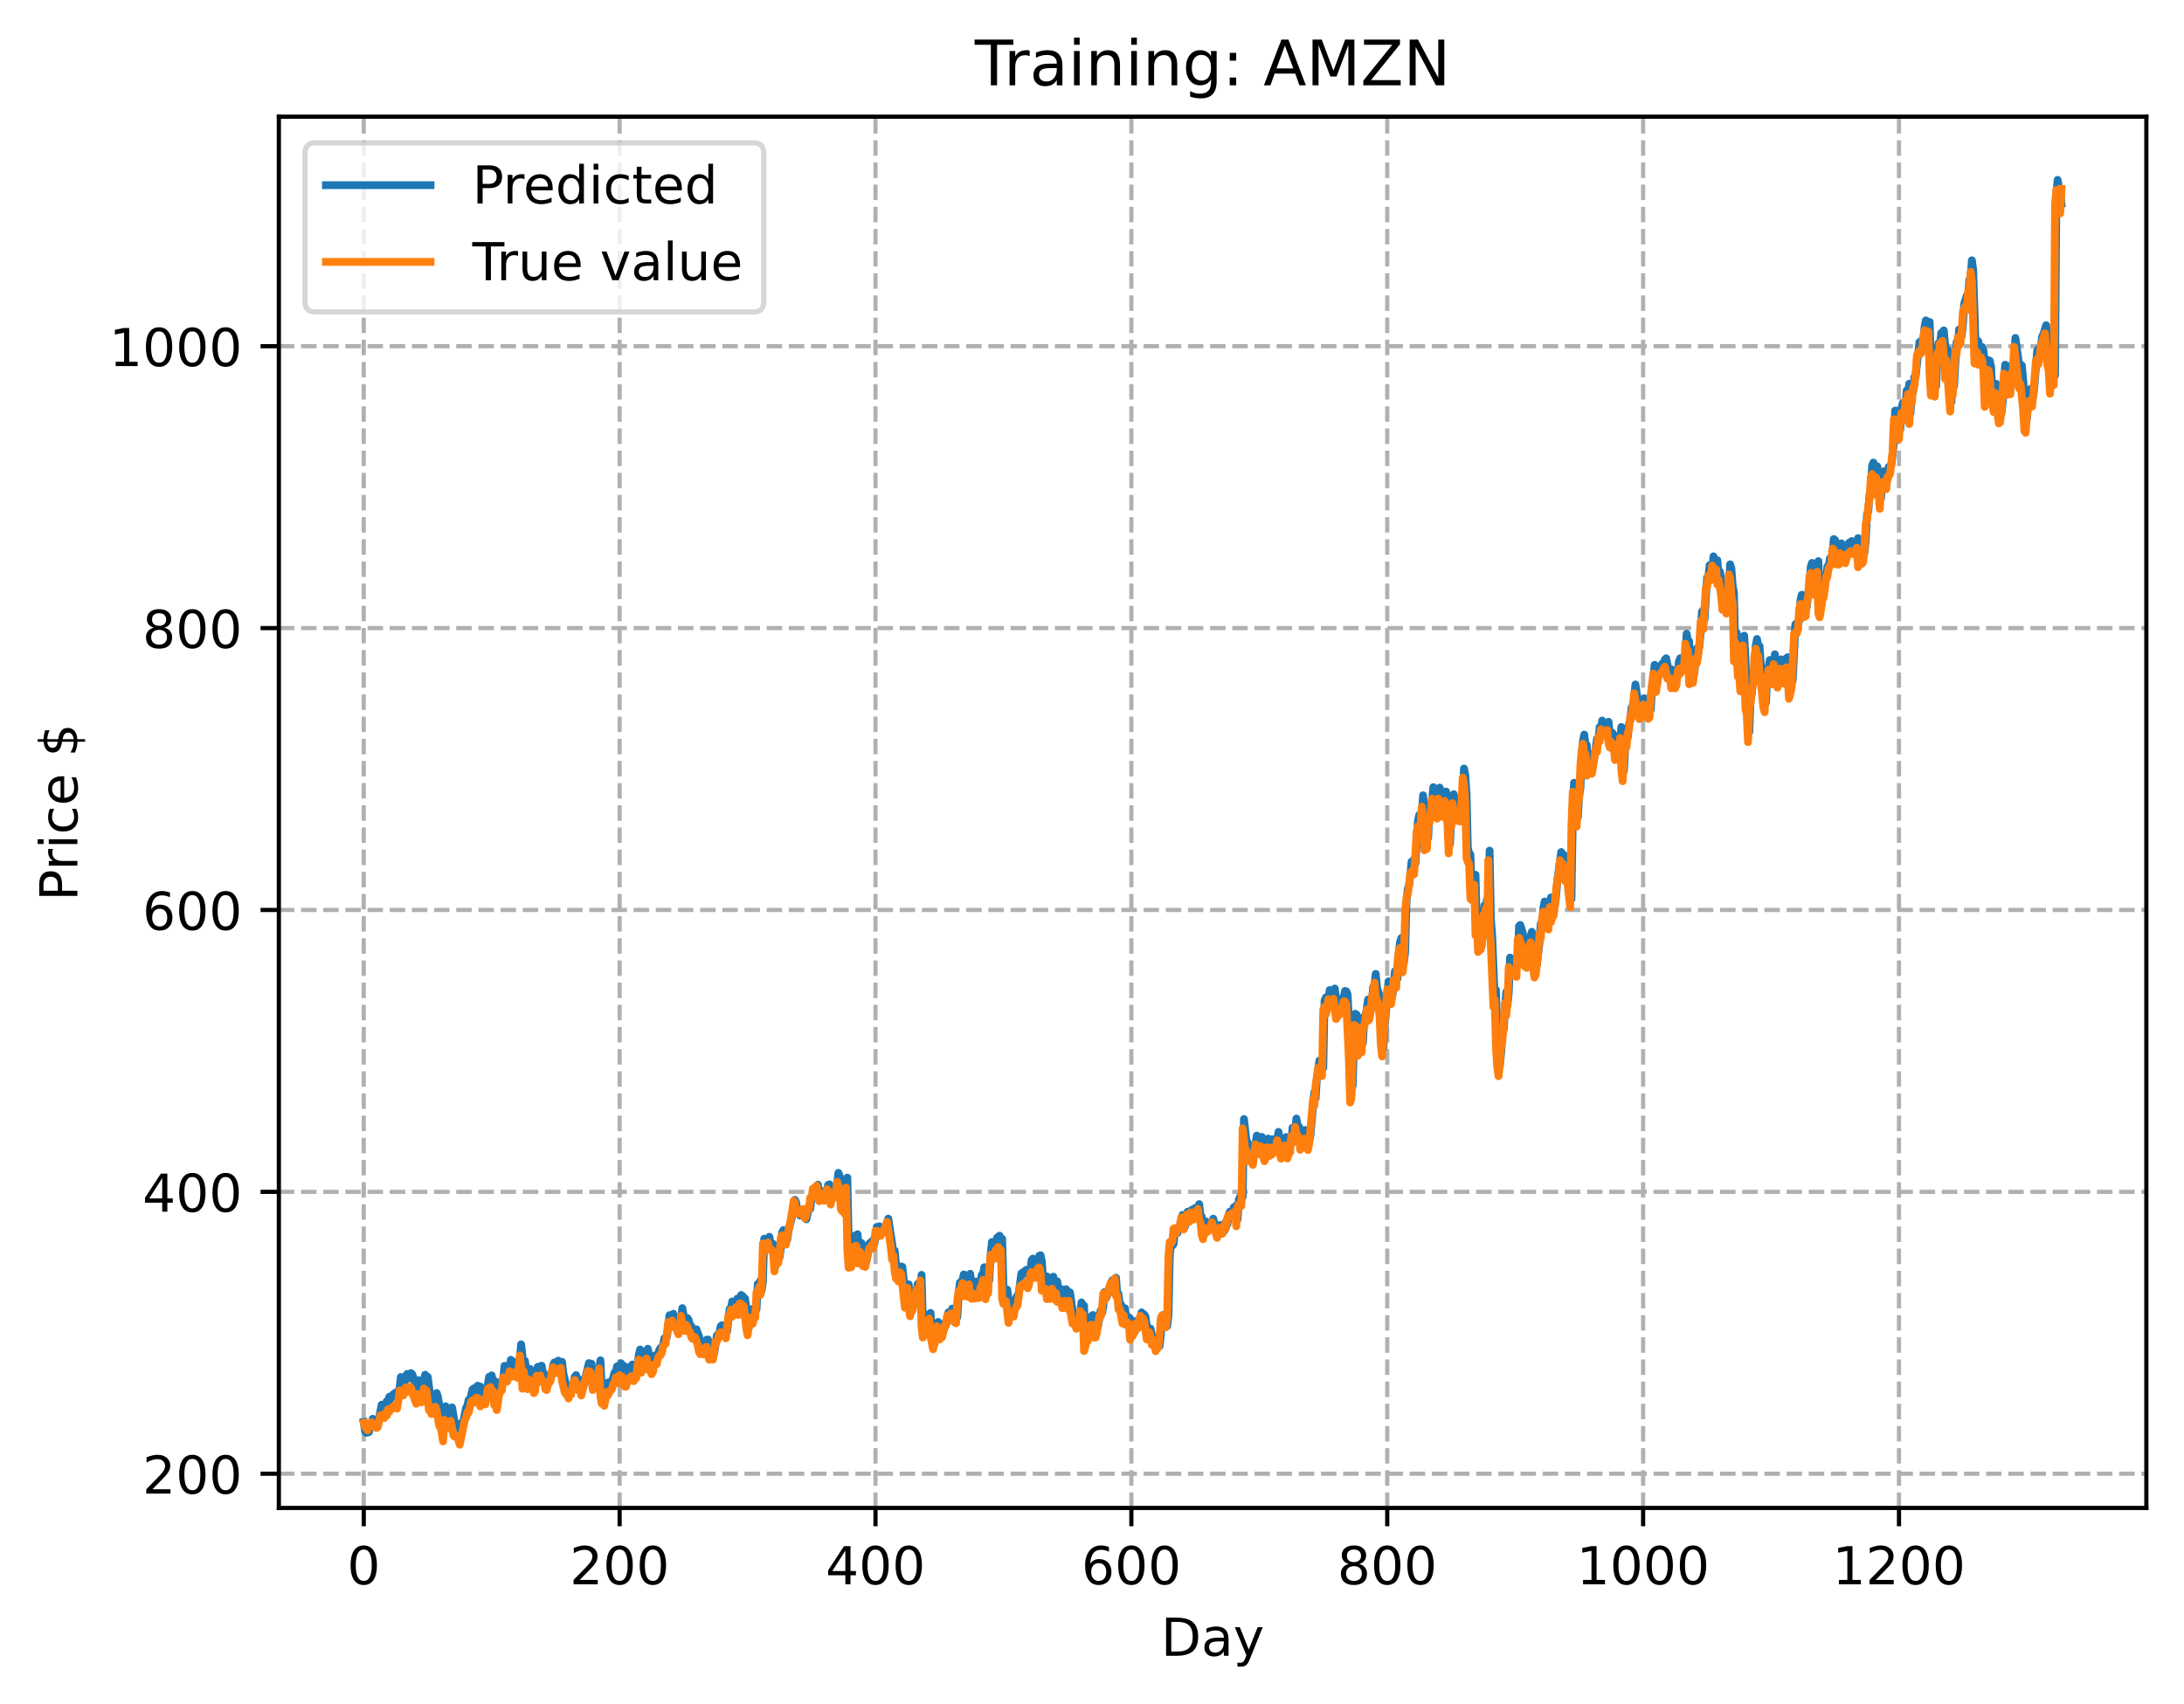 <?xml version="1.0" encoding="utf-8" standalone="no"?>
<!DOCTYPE svg PUBLIC "-//W3C//DTD SVG 1.1//EN"
  "http://www.w3.org/Graphics/SVG/1.1/DTD/svg11.dtd">
<!-- Created with matplotlib (https://matplotlib.org/) -->
<svg height="325.986pt" version="1.1" viewBox="0 0 417.648 325.986" width="417.648pt" xmlns="http://www.w3.org/2000/svg" xmlns:xlink="http://www.w3.org/1999/xlink">
 <defs>
  <style type="text/css">
*{stroke-linecap:butt;stroke-linejoin:round;}
  </style>
 </defs>
 <g id="figure_1">
  <g id="patch_1">
   <path d="M 0 325.986 
L 417.648 325.986 
L 417.648 0 
L 0 0 
z
" style="fill:#ffffff;"/>
  </g>
  <g id="axes_1">
   <g id="patch_2">
    <path d="M 53.328 288.43 
L 410.448 288.43 
L 410.448 22.318 
L 53.328 22.318 
z
" style="fill:#ffffff;"/>
   </g>
   <g id="matplotlib.axis_1">
    <g id="xtick_1">
     <g id="line2d_1">
      <path clip-path="url(#pa64089ab6b)" d="M 69.561 288.43 
L 69.561 22.318 
" style="fill:none;stroke:#b0b0b0;stroke-dasharray:2.96,1.28;stroke-dashoffset:0;stroke-width:0.8;"/>
     </g>
     <g id="line2d_2">
      <defs>
       <path d="M 0 0 
L 0 3.5 
" id="m322dea4a69" style="stroke:#000000;stroke-width:0.8;"/>
      </defs>
      <g>
       <use style="stroke:#000000;stroke-width:0.8;" x="69.561" xlink:href="#m322dea4a69" y="288.43"/>
      </g>
     </g>
     <g id="text_1">
      <!-- 0 -->
      <defs>
       <path d="M 31.781 66.406 
Q 24.172 66.406 20.328 58.906 
Q 16.5 51.422 16.5 36.375 
Q 16.5 21.391 20.328 13.891 
Q 24.172 6.391 31.781 6.391 
Q 39.453 6.391 43.281 13.891 
Q 47.125 21.391 47.125 36.375 
Q 47.125 51.422 43.281 58.906 
Q 39.453 66.406 31.781 66.406 
z
M 31.781 74.219 
Q 44.047 74.219 50.516 64.516 
Q 56.984 54.828 56.984 36.375 
Q 56.984 17.969 50.516 8.266 
Q 44.047 -1.422 31.781 -1.422 
Q 19.531 -1.422 13.062 8.266 
Q 6.594 17.969 6.594 36.375 
Q 6.594 54.828 13.062 64.516 
Q 19.531 74.219 31.781 74.219 
z
" id="DejaVuSans-48"/>
      </defs>
      <g transform="translate(66.38 303.029)scale(0.1 -0.1)">
       <use xlink:href="#DejaVuSans-48"/>
      </g>
     </g>
    </g>
    <g id="xtick_2">
     <g id="line2d_3">
      <path clip-path="url(#pa64089ab6b)" d="M 118.491 288.43 
L 118.491 22.318 
" style="fill:none;stroke:#b0b0b0;stroke-dasharray:2.96,1.28;stroke-dashoffset:0;stroke-width:0.8;"/>
     </g>
     <g id="line2d_4">
      <g>
       <use style="stroke:#000000;stroke-width:0.8;" x="118.491" xlink:href="#m322dea4a69" y="288.43"/>
      </g>
     </g>
     <g id="text_2">
      <!-- 200 -->
      <defs>
       <path d="M 19.188 8.297 
L 53.609 8.297 
L 53.609 0 
L 7.328 0 
L 7.328 8.297 
Q 12.938 14.109 22.625 23.891 
Q 32.328 33.688 34.812 36.531 
Q 39.547 41.844 41.422 45.531 
Q 43.312 49.219 43.312 52.781 
Q 43.312 58.594 39.234 62.25 
Q 35.156 65.922 28.609 65.922 
Q 23.969 65.922 18.812 64.312 
Q 13.672 62.703 7.812 59.422 
L 7.812 69.391 
Q 13.766 71.781 18.938 73 
Q 24.125 74.219 28.422 74.219 
Q 39.75 74.219 46.484 68.547 
Q 53.219 62.891 53.219 53.422 
Q 53.219 48.922 51.531 44.891 
Q 49.859 40.875 45.406 35.406 
Q 44.188 33.984 37.641 27.219 
Q 31.109 20.453 19.188 8.297 
z
" id="DejaVuSans-50"/>
      </defs>
      <g transform="translate(108.948 303.029)scale(0.1 -0.1)">
       <use xlink:href="#DejaVuSans-50"/>
       <use x="63.623" xlink:href="#DejaVuSans-48"/>
       <use x="127.246" xlink:href="#DejaVuSans-48"/>
      </g>
     </g>
    </g>
    <g id="xtick_3">
     <g id="line2d_5">
      <path clip-path="url(#pa64089ab6b)" d="M 167.422 288.43 
L 167.422 22.318 
" style="fill:none;stroke:#b0b0b0;stroke-dasharray:2.96,1.28;stroke-dashoffset:0;stroke-width:0.8;"/>
     </g>
     <g id="line2d_6">
      <g>
       <use style="stroke:#000000;stroke-width:0.8;" x="167.422" xlink:href="#m322dea4a69" y="288.43"/>
      </g>
     </g>
     <g id="text_3">
      <!-- 400 -->
      <defs>
       <path d="M 37.797 64.312 
L 12.891 25.391 
L 37.797 25.391 
z
M 35.203 72.906 
L 47.609 72.906 
L 47.609 25.391 
L 58.016 25.391 
L 58.016 17.188 
L 47.609 17.188 
L 47.609 0 
L 37.797 0 
L 37.797 17.188 
L 4.891 17.188 
L 4.891 26.703 
z
" id="DejaVuSans-52"/>
      </defs>
      <g transform="translate(157.878 303.029)scale(0.1 -0.1)">
       <use xlink:href="#DejaVuSans-52"/>
       <use x="63.623" xlink:href="#DejaVuSans-48"/>
       <use x="127.246" xlink:href="#DejaVuSans-48"/>
      </g>
     </g>
    </g>
    <g id="xtick_4">
     <g id="line2d_7">
      <path clip-path="url(#pa64089ab6b)" d="M 216.353 288.43 
L 216.353 22.318 
" style="fill:none;stroke:#b0b0b0;stroke-dasharray:2.96,1.28;stroke-dashoffset:0;stroke-width:0.8;"/>
     </g>
     <g id="line2d_8">
      <g>
       <use style="stroke:#000000;stroke-width:0.8;" x="216.353" xlink:href="#m322dea4a69" y="288.43"/>
      </g>
     </g>
     <g id="text_4">
      <!-- 600 -->
      <defs>
       <path d="M 33.016 40.375 
Q 26.375 40.375 22.484 35.828 
Q 18.609 31.297 18.609 23.391 
Q 18.609 15.531 22.484 10.953 
Q 26.375 6.391 33.016 6.391 
Q 39.656 6.391 43.531 10.953 
Q 47.406 15.531 47.406 23.391 
Q 47.406 31.297 43.531 35.828 
Q 39.656 40.375 33.016 40.375 
z
M 52.594 71.297 
L 52.594 62.312 
Q 48.875 64.062 45.094 64.984 
Q 41.312 65.922 37.594 65.922 
Q 27.828 65.922 22.672 59.328 
Q 17.531 52.734 16.797 39.406 
Q 19.672 43.656 24.016 45.922 
Q 28.375 48.188 33.594 48.188 
Q 44.578 48.188 50.953 41.516 
Q 57.328 34.859 57.328 23.391 
Q 57.328 12.156 50.688 5.359 
Q 44.047 -1.422 33.016 -1.422 
Q 20.359 -1.422 13.672 8.266 
Q 6.984 17.969 6.984 36.375 
Q 6.984 53.656 15.188 63.938 
Q 23.391 74.219 37.203 74.219 
Q 40.922 74.219 44.703 73.484 
Q 48.484 72.75 52.594 71.297 
z
" id="DejaVuSans-54"/>
      </defs>
      <g transform="translate(206.809 303.029)scale(0.1 -0.1)">
       <use xlink:href="#DejaVuSans-54"/>
       <use x="63.623" xlink:href="#DejaVuSans-48"/>
       <use x="127.246" xlink:href="#DejaVuSans-48"/>
      </g>
     </g>
    </g>
    <g id="xtick_5">
     <g id="line2d_9">
      <path clip-path="url(#pa64089ab6b)" d="M 265.283 288.43 
L 265.283 22.318 
" style="fill:none;stroke:#b0b0b0;stroke-dasharray:2.96,1.28;stroke-dashoffset:0;stroke-width:0.8;"/>
     </g>
     <g id="line2d_10">
      <g>
       <use style="stroke:#000000;stroke-width:0.8;" x="265.283" xlink:href="#m322dea4a69" y="288.43"/>
      </g>
     </g>
     <g id="text_5">
      <!-- 800 -->
      <defs>
       <path d="M 31.781 34.625 
Q 24.75 34.625 20.719 30.859 
Q 16.703 27.094 16.703 20.516 
Q 16.703 13.922 20.719 10.156 
Q 24.75 6.391 31.781 6.391 
Q 38.812 6.391 42.859 10.172 
Q 46.922 13.969 46.922 20.516 
Q 46.922 27.094 42.891 30.859 
Q 38.875 34.625 31.781 34.625 
z
M 21.922 38.812 
Q 15.578 40.375 12.031 44.719 
Q 8.5 49.078 8.5 55.328 
Q 8.5 64.062 14.719 69.141 
Q 20.953 74.219 31.781 74.219 
Q 42.672 74.219 48.875 69.141 
Q 55.078 64.062 55.078 55.328 
Q 55.078 49.078 51.531 44.719 
Q 48 40.375 41.703 38.812 
Q 48.828 37.156 52.797 32.312 
Q 56.781 27.484 56.781 20.516 
Q 56.781 9.906 50.312 4.234 
Q 43.844 -1.422 31.781 -1.422 
Q 19.734 -1.422 13.25 4.234 
Q 6.781 9.906 6.781 20.516 
Q 6.781 27.484 10.781 32.312 
Q 14.797 37.156 21.922 38.812 
z
M 18.312 54.391 
Q 18.312 48.734 21.844 45.562 
Q 25.391 42.391 31.781 42.391 
Q 38.141 42.391 41.719 45.562 
Q 45.312 48.734 45.312 54.391 
Q 45.312 60.062 41.719 63.234 
Q 38.141 66.406 31.781 66.406 
Q 25.391 66.406 21.844 63.234 
Q 18.312 60.062 18.312 54.391 
z
" id="DejaVuSans-56"/>
      </defs>
      <g transform="translate(255.74 303.029)scale(0.1 -0.1)">
       <use xlink:href="#DejaVuSans-56"/>
       <use x="63.623" xlink:href="#DejaVuSans-48"/>
       <use x="127.246" xlink:href="#DejaVuSans-48"/>
      </g>
     </g>
    </g>
    <g id="xtick_6">
     <g id="line2d_11">
      <path clip-path="url(#pa64089ab6b)" d="M 314.214 288.43 
L 314.214 22.318 
" style="fill:none;stroke:#b0b0b0;stroke-dasharray:2.96,1.28;stroke-dashoffset:0;stroke-width:0.8;"/>
     </g>
     <g id="line2d_12">
      <g>
       <use style="stroke:#000000;stroke-width:0.8;" x="314.214" xlink:href="#m322dea4a69" y="288.43"/>
      </g>
     </g>
     <g id="text_6">
      <!-- 1000 -->
      <defs>
       <path d="M 12.406 8.297 
L 28.516 8.297 
L 28.516 63.922 
L 10.984 60.406 
L 10.984 69.391 
L 28.422 72.906 
L 38.281 72.906 
L 38.281 8.297 
L 54.391 8.297 
L 54.391 0 
L 12.406 0 
z
" id="DejaVuSans-49"/>
      </defs>
      <g transform="translate(301.489 303.029)scale(0.1 -0.1)">
       <use xlink:href="#DejaVuSans-49"/>
       <use x="63.623" xlink:href="#DejaVuSans-48"/>
       <use x="127.246" xlink:href="#DejaVuSans-48"/>
       <use x="190.869" xlink:href="#DejaVuSans-48"/>
      </g>
     </g>
    </g>
    <g id="xtick_7">
     <g id="line2d_13">
      <path clip-path="url(#pa64089ab6b)" d="M 363.144 288.43 
L 363.144 22.318 
" style="fill:none;stroke:#b0b0b0;stroke-dasharray:2.96,1.28;stroke-dashoffset:0;stroke-width:0.8;"/>
     </g>
     <g id="line2d_14">
      <g>
       <use style="stroke:#000000;stroke-width:0.8;" x="363.144" xlink:href="#m322dea4a69" y="288.43"/>
      </g>
     </g>
     <g id="text_7">
      <!-- 1200 -->
      <g transform="translate(350.419 303.029)scale(0.1 -0.1)">
       <use xlink:href="#DejaVuSans-49"/>
       <use x="63.623" xlink:href="#DejaVuSans-50"/>
       <use x="127.246" xlink:href="#DejaVuSans-48"/>
       <use x="190.869" xlink:href="#DejaVuSans-48"/>
      </g>
     </g>
    </g>
    <g id="text_8">
     <!-- Day -->
     <defs>
      <path d="M 19.672 64.797 
L 19.672 8.109 
L 31.594 8.109 
Q 46.688 8.109 53.688 14.938 
Q 60.688 21.781 60.688 36.531 
Q 60.688 51.172 53.688 57.984 
Q 46.688 64.797 31.594 64.797 
z
M 9.812 72.906 
L 30.078 72.906 
Q 51.266 72.906 61.172 64.094 
Q 71.094 55.281 71.094 36.531 
Q 71.094 17.672 61.125 8.828 
Q 51.172 0 30.078 0 
L 9.812 0 
z
" id="DejaVuSans-68"/>
      <path d="M 34.281 27.484 
Q 23.391 27.484 19.188 25 
Q 14.984 22.516 14.984 16.5 
Q 14.984 11.719 18.141 8.906 
Q 21.297 6.109 26.703 6.109 
Q 34.188 6.109 38.703 11.406 
Q 43.219 16.703 43.219 25.484 
L 43.219 27.484 
z
M 52.203 31.203 
L 52.203 0 
L 43.219 0 
L 43.219 8.297 
Q 40.141 3.328 35.547 0.953 
Q 30.953 -1.422 24.312 -1.422 
Q 15.922 -1.422 10.953 3.297 
Q 6 8.016 6 15.922 
Q 6 25.141 12.172 29.828 
Q 18.359 34.516 30.609 34.516 
L 43.219 34.516 
L 43.219 35.406 
Q 43.219 41.609 39.141 45 
Q 35.062 48.391 27.688 48.391 
Q 23 48.391 18.547 47.266 
Q 14.109 46.141 10.016 43.891 
L 10.016 52.203 
Q 14.938 54.109 19.578 55.047 
Q 24.219 56 28.609 56 
Q 40.484 56 46.344 49.844 
Q 52.203 43.703 52.203 31.203 
z
" id="DejaVuSans-97"/>
      <path d="M 32.172 -5.078 
Q 28.375 -14.844 24.75 -17.812 
Q 21.141 -20.797 15.094 -20.797 
L 7.906 -20.797 
L 7.906 -13.281 
L 13.188 -13.281 
Q 16.891 -13.281 18.938 -11.516 
Q 21 -9.766 23.484 -3.219 
L 25.094 0.875 
L 2.984 54.688 
L 12.5 54.688 
L 29.594 11.922 
L 46.688 54.688 
L 56.203 54.688 
z
" id="DejaVuSans-121"/>
     </defs>
     <g transform="translate(222.015 316.707)scale(0.1 -0.1)">
      <use xlink:href="#DejaVuSans-68"/>
      <use x="77.002" xlink:href="#DejaVuSans-97"/>
      <use x="138.281" xlink:href="#DejaVuSans-121"/>
     </g>
    </g>
   </g>
   <g id="matplotlib.axis_2">
    <g id="ytick_1">
     <g id="line2d_15">
      <path clip-path="url(#pa64089ab6b)" d="M 53.328 281.887 
L 410.448 281.887 
" style="fill:none;stroke:#b0b0b0;stroke-dasharray:2.96,1.28;stroke-dashoffset:0;stroke-width:0.8;"/>
     </g>
     <g id="line2d_16">
      <defs>
       <path d="M 0 0 
L -3.5 0 
" id="m93515b7643" style="stroke:#000000;stroke-width:0.8;"/>
      </defs>
      <g>
       <use style="stroke:#000000;stroke-width:0.8;" x="53.328" xlink:href="#m93515b7643" y="281.887"/>
      </g>
     </g>
     <g id="text_9">
      <!-- 200 -->
      <g transform="translate(27.241 285.687)scale(0.1 -0.1)">
       <use xlink:href="#DejaVuSans-50"/>
       <use x="63.623" xlink:href="#DejaVuSans-48"/>
       <use x="127.246" xlink:href="#DejaVuSans-48"/>
      </g>
     </g>
    </g>
    <g id="ytick_2">
     <g id="line2d_17">
      <path clip-path="url(#pa64089ab6b)" d="M 53.328 227.971 
L 410.448 227.971 
" style="fill:none;stroke:#b0b0b0;stroke-dasharray:2.96,1.28;stroke-dashoffset:0;stroke-width:0.8;"/>
     </g>
     <g id="line2d_18">
      <g>
       <use style="stroke:#000000;stroke-width:0.8;" x="53.328" xlink:href="#m93515b7643" y="227.971"/>
      </g>
     </g>
     <g id="text_10">
      <!-- 400 -->
      <g transform="translate(27.241 231.771)scale(0.1 -0.1)">
       <use xlink:href="#DejaVuSans-52"/>
       <use x="63.623" xlink:href="#DejaVuSans-48"/>
       <use x="127.246" xlink:href="#DejaVuSans-48"/>
      </g>
     </g>
    </g>
    <g id="ytick_3">
     <g id="line2d_19">
      <path clip-path="url(#pa64089ab6b)" d="M 53.328 174.055 
L 410.448 174.055 
" style="fill:none;stroke:#b0b0b0;stroke-dasharray:2.96,1.28;stroke-dashoffset:0;stroke-width:0.8;"/>
     </g>
     <g id="line2d_20">
      <g>
       <use style="stroke:#000000;stroke-width:0.8;" x="53.328" xlink:href="#m93515b7643" y="174.055"/>
      </g>
     </g>
     <g id="text_11">
      <!-- 600 -->
      <g transform="translate(27.241 177.854)scale(0.1 -0.1)">
       <use xlink:href="#DejaVuSans-54"/>
       <use x="63.623" xlink:href="#DejaVuSans-48"/>
       <use x="127.246" xlink:href="#DejaVuSans-48"/>
      </g>
     </g>
    </g>
    <g id="ytick_4">
     <g id="line2d_21">
      <path clip-path="url(#pa64089ab6b)" d="M 53.328 120.139 
L 410.448 120.139 
" style="fill:none;stroke:#b0b0b0;stroke-dasharray:2.96,1.28;stroke-dashoffset:0;stroke-width:0.8;"/>
     </g>
     <g id="line2d_22">
      <g>
       <use style="stroke:#000000;stroke-width:0.8;" x="53.328" xlink:href="#m93515b7643" y="120.139"/>
      </g>
     </g>
     <g id="text_12">
      <!-- 800 -->
      <g transform="translate(27.241 123.938)scale(0.1 -0.1)">
       <use xlink:href="#DejaVuSans-56"/>
       <use x="63.623" xlink:href="#DejaVuSans-48"/>
       <use x="127.246" xlink:href="#DejaVuSans-48"/>
      </g>
     </g>
    </g>
    <g id="ytick_5">
     <g id="line2d_23">
      <path clip-path="url(#pa64089ab6b)" d="M 53.328 66.223 
L 410.448 66.223 
" style="fill:none;stroke:#b0b0b0;stroke-dasharray:2.96,1.28;stroke-dashoffset:0;stroke-width:0.8;"/>
     </g>
     <g id="line2d_24">
      <g>
       <use style="stroke:#000000;stroke-width:0.8;" x="53.328" xlink:href="#m93515b7643" y="66.223"/>
      </g>
     </g>
     <g id="text_13">
      <!-- 1000 -->
      <g transform="translate(20.878 70.022)scale(0.1 -0.1)">
       <use xlink:href="#DejaVuSans-49"/>
       <use x="63.623" xlink:href="#DejaVuSans-48"/>
       <use x="127.246" xlink:href="#DejaVuSans-48"/>
       <use x="190.869" xlink:href="#DejaVuSans-48"/>
      </g>
     </g>
    </g>
    <g id="text_14">
     <!-- Price $ -->
     <defs>
      <path d="M 19.672 64.797 
L 19.672 37.406 
L 32.078 37.406 
Q 38.969 37.406 42.719 40.969 
Q 46.484 44.531 46.484 51.125 
Q 46.484 57.672 42.719 61.234 
Q 38.969 64.797 32.078 64.797 
z
M 9.812 72.906 
L 32.078 72.906 
Q 44.344 72.906 50.609 67.359 
Q 56.891 61.812 56.891 51.125 
Q 56.891 40.328 50.609 34.812 
Q 44.344 29.297 32.078 29.297 
L 19.672 29.297 
L 19.672 0 
L 9.812 0 
z
" id="DejaVuSans-80"/>
      <path d="M 41.109 46.297 
Q 39.594 47.172 37.812 47.578 
Q 36.031 48 33.891 48 
Q 26.266 48 22.188 43.047 
Q 18.109 38.094 18.109 28.812 
L 18.109 0 
L 9.078 0 
L 9.078 54.688 
L 18.109 54.688 
L 18.109 46.188 
Q 20.953 51.172 25.484 53.578 
Q 30.031 56 36.531 56 
Q 37.453 56 38.578 55.875 
Q 39.703 55.766 41.062 55.516 
z
" id="DejaVuSans-114"/>
      <path d="M 9.422 54.688 
L 18.406 54.688 
L 18.406 0 
L 9.422 0 
z
M 9.422 75.984 
L 18.406 75.984 
L 18.406 64.594 
L 9.422 64.594 
z
" id="DejaVuSans-105"/>
      <path d="M 48.781 52.594 
L 48.781 44.188 
Q 44.969 46.297 41.141 47.344 
Q 37.312 48.391 33.406 48.391 
Q 24.656 48.391 19.812 42.844 
Q 14.984 37.312 14.984 27.297 
Q 14.984 17.281 19.812 11.734 
Q 24.656 6.203 33.406 6.203 
Q 37.312 6.203 41.141 7.25 
Q 44.969 8.297 48.781 10.406 
L 48.781 2.094 
Q 45.016 0.344 40.984 -0.531 
Q 36.969 -1.422 32.422 -1.422 
Q 20.062 -1.422 12.781 6.344 
Q 5.516 14.109 5.516 27.297 
Q 5.516 40.672 12.859 48.328 
Q 20.219 56 33.016 56 
Q 37.156 56 41.109 55.141 
Q 45.062 54.297 48.781 52.594 
z
" id="DejaVuSans-99"/>
      <path d="M 56.203 29.594 
L 56.203 25.203 
L 14.891 25.203 
Q 15.484 15.922 20.484 11.062 
Q 25.484 6.203 34.422 6.203 
Q 39.594 6.203 44.453 7.469 
Q 49.312 8.734 54.109 11.281 
L 54.109 2.781 
Q 49.266 0.734 44.188 -0.344 
Q 39.109 -1.422 33.891 -1.422 
Q 20.797 -1.422 13.156 6.188 
Q 5.516 13.812 5.516 26.812 
Q 5.516 40.234 12.766 48.109 
Q 20.016 56 32.328 56 
Q 43.359 56 49.781 48.891 
Q 56.203 41.797 56.203 29.594 
z
M 47.219 32.234 
Q 47.125 39.594 43.094 43.984 
Q 39.062 48.391 32.422 48.391 
Q 24.906 48.391 20.391 44.141 
Q 15.875 39.891 15.188 32.172 
z
" id="DejaVuSans-101"/>
      <path id="DejaVuSans-32"/>
      <path d="M 33.797 -14.703 
L 28.906 -14.703 
L 28.859 0 
Q 23.734 0.094 18.609 1.188 
Q 13.484 2.297 8.297 4.5 
L 8.297 13.281 
Q 13.281 10.156 18.375 8.562 
Q 23.484 6.984 28.906 6.938 
L 28.906 29.203 
Q 18.109 30.953 13.203 35.156 
Q 8.297 39.359 8.297 46.688 
Q 8.297 54.641 13.625 59.219 
Q 18.953 63.812 28.906 64.5 
L 28.906 75.984 
L 33.797 75.984 
L 33.797 64.656 
Q 38.328 64.453 42.578 63.688 
Q 46.828 62.938 50.875 61.625 
L 50.875 53.078 
Q 46.828 55.125 42.547 56.25 
Q 38.281 57.375 33.797 57.562 
L 33.797 36.719 
Q 44.875 35.016 50.094 30.609 
Q 55.328 26.219 55.328 18.609 
Q 55.328 10.359 49.781 5.594 
Q 44.234 0.828 33.797 0.094 
z
M 28.906 37.594 
L 28.906 57.625 
Q 23.25 56.984 20.266 54.391 
Q 17.281 51.812 17.281 47.516 
Q 17.281 43.312 20.031 40.969 
Q 22.797 38.625 28.906 37.594 
z
M 33.797 28.219 
L 33.797 7.078 
Q 39.984 7.906 43.141 10.594 
Q 46.297 13.281 46.297 17.672 
Q 46.297 21.969 43.281 24.5 
Q 40.281 27.047 33.797 28.219 
z
" id="DejaVuSans-36"/>
     </defs>
     <g transform="translate(14.798 172.342)rotate(-90)scale(0.1 -0.1)">
      <use xlink:href="#DejaVuSans-80"/>
      <use x="58.553" xlink:href="#DejaVuSans-114"/>
      <use x="99.666" xlink:href="#DejaVuSans-105"/>
      <use x="127.449" xlink:href="#DejaVuSans-99"/>
      <use x="182.43" xlink:href="#DejaVuSans-101"/>
      <use x="243.953" xlink:href="#DejaVuSans-32"/>
      <use x="275.74" xlink:href="#DejaVuSans-36"/>
     </g>
    </g>
   </g>
   <g id="line2d_25">
    <path clip-path="url(#pa64089ab6b)" d="M 69.561 271.984 
L 69.806 273.75 
L 70.05 274.057 
L 70.539 273.942 
L 70.784 272.449 
L 71.029 272.363 
L 71.273 271.377 
L 71.518 271.715 
L 71.763 271.543 
L 72.007 271.705 
L 72.252 271.615 
L 72.497 271.235 
L 72.986 268.678 
L 73.231 268.666 
L 73.72 269.027 
L 73.965 268.005 
L 74.209 268.453 
L 74.454 267.16 
L 74.699 267.603 
L 75.188 266.697 
L 75.433 266.907 
L 75.677 266.327 
L 75.922 266.445 
L 76.166 266.918 
L 76.411 265.549 
L 76.656 263.382 
L 77.145 264.269 
L 77.39 264.302 
L 77.634 263.092 
L 77.879 262.795 
L 78.124 263.659 
L 78.368 263.441 
L 78.613 262.636 
L 78.858 262.906 
L 79.347 264.477 
L 79.836 265.874 
L 80.081 263.995 
L 80.815 265.578 
L 81.304 262.951 
L 81.549 263.515 
L 81.794 263.352 
L 82.283 267.131 
L 82.527 267.324 
L 82.772 267.814 
L 83.017 267.313 
L 83.261 267.417 
L 83.506 266.446 
L 83.751 267.197 
L 84.24 270.151 
L 84.485 269.994 
L 84.974 273.085 
L 85.219 268.992 
L 85.463 270.465 
L 85.708 270.646 
L 85.953 270.552 
L 86.197 270.058 
L 86.442 269.205 
L 86.931 271.997 
L 87.176 272.29 
L 87.665 272.341 
L 88.154 273.995 
L 89.133 269.295 
L 89.378 268.831 
L 89.622 267.752 
L 89.867 267.914 
L 90.356 265.768 
L 90.601 265.56 
L 90.846 266.025 
L 91.335 265.059 
L 91.824 265.209 
L 92.069 266.715 
L 92.314 265.852 
L 92.558 265.622 
L 92.803 265.671 
L 93.048 266.234 
L 93.537 263.352 
L 93.781 264.16 
L 94.026 263.08 
L 94.271 264.495 
L 94.515 264.095 
L 94.76 266.686 
L 95.005 266.685 
L 95.249 267.635 
L 95.739 264.305 
L 96.228 263.886 
L 96.473 261.254 
L 96.717 261.773 
L 97.207 262.093 
L 97.451 261.438 
L 97.696 260.097 
L 98.185 261.234 
L 98.675 260.498 
L 99.164 261.5 
L 99.409 259.965 
L 99.653 257.142 
L 99.898 259.235 
L 100.142 263.595 
L 100.387 260.3 
L 100.632 262.092 
L 100.876 262.428 
L 101.121 263.653 
L 101.366 261.827 
L 101.61 262.951 
L 101.855 263.454 
L 102.1 262.925 
L 102.344 264.153 
L 102.589 264.142 
L 102.834 261.445 
L 103.078 261.417 
L 103.323 262.602 
L 103.568 261.218 
L 103.812 262.513 
L 104.302 263.034 
L 104.546 264.249 
L 104.791 264.234 
L 105.036 263.587 
L 105.525 263.046 
L 105.769 261.148 
L 106.014 260.59 
L 106.259 260.781 
L 106.748 260.256 
L 106.993 261.323 
L 107.237 260.474 
L 107.482 260.493 
L 107.727 262.708 
L 108.216 264.812 
L 108.461 265.425 
L 108.705 265.497 
L 108.95 266.563 
L 109.195 265.468 
L 109.439 265.8 
L 109.929 263.321 
L 110.173 263.025 
L 110.418 264.295 
L 110.663 263.806 
L 110.907 264.849 
L 111.152 264.799 
L 111.397 265.662 
L 112.62 260.723 
L 112.864 262.081 
L 113.109 260.85 
L 113.598 264.415 
L 113.843 263.991 
L 114.088 263.287 
L 114.332 261.789 
L 114.577 261.958 
L 114.822 260.202 
L 115.066 265.555 
L 115.311 266.745 
L 115.556 265.649 
L 115.8 267.013 
L 116.29 264.423 
L 116.534 265.09 
L 116.779 264.352 
L 117.024 264.11 
L 117.268 263.516 
L 117.513 262.561 
L 117.757 262.41 
L 118.002 261.346 
L 118.491 262.337 
L 118.736 260.746 
L 118.981 261.357 
L 119.225 261.2 
L 119.47 262.703 
L 119.959 263.101 
L 120.204 261.508 
L 120.449 262.03 
L 120.938 260.987 
L 121.427 261.745 
L 121.672 261.694 
L 121.917 261.398 
L 122.161 259.166 
L 122.406 258.126 
L 122.651 259.809 
L 122.895 260.56 
L 123.14 259.563 
L 123.385 260.011 
L 123.874 257.98 
L 124.363 260.154 
L 124.608 260.05 
L 124.852 260.786 
L 125.097 260.448 
L 125.342 259.206 
L 125.586 259.152 
L 125.831 259.219 
L 126.076 258.202 
L 126.32 257.812 
L 126.565 257.649 
L 126.81 257.294 
L 127.054 255.952 
L 127.544 255.66 
L 128.033 251.559 
L 128.278 251.843 
L 128.522 251.772 
L 128.767 251.292 
L 129.012 252.413 
L 129.256 251.998 
L 129.99 253.702 
L 130.235 252.4 
L 130.479 250.211 
L 130.969 252.913 
L 131.213 253.179 
L 131.458 252.114 
L 131.703 252.49 
L 131.947 253.638 
L 132.192 253.642 
L 132.437 254.578 
L 132.681 254.79 
L 132.926 254.342 
L 133.171 254.259 
L 133.66 255.571 
L 133.905 256.861 
L 134.149 257.418 
L 134.639 256.848 
L 134.883 257.651 
L 135.128 256.254 
L 135.373 256.218 
L 135.862 258.566 
L 136.106 258.452 
L 136.351 257.796 
L 136.596 258.804 
L 137.085 255.431 
L 137.33 255.318 
L 137.574 254.839 
L 137.819 253.658 
L 138.064 253.48 
L 138.553 253.89 
L 138.798 254.088 
L 139.042 254.688 
L 139.532 250.359 
L 139.776 250.312 
L 140.021 248.945 
L 140.266 250.325 
L 140.51 249.512 
L 140.755 249.897 
L 141 248.394 
L 141.244 248.979 
L 141.489 249.989 
L 141.733 247.698 
L 141.978 247.864 
L 142.223 249.569 
L 142.467 248.344 
L 142.957 252.491 
L 143.201 253.921 
L 143.691 250.398 
L 143.935 250.483 
L 144.18 251.619 
L 144.425 250.48 
L 144.669 250.424 
L 144.914 245.59 
L 145.159 246.281 
L 145.403 244.97 
L 145.648 246.866 
L 145.893 245.21 
L 146.137 236.93 
L 146.382 238.298 
L 146.627 237.17 
L 146.871 237.313 
L 147.116 236.568 
L 147.361 237.885 
L 147.85 237.929 
L 148.094 238.719 
L 148.339 242.093 
L 148.828 239.111 
L 149.073 240.5 
L 149.318 238.764 
L 149.562 235.755 
L 149.807 235.29 
L 150.052 236.219 
L 150.296 236.548 
L 150.541 237.097 
L 150.786 235.352 
L 151.52 232.507 
L 152.009 229.513 
L 152.254 230.003 
L 152.498 232.134 
L 152.743 231.89 
L 152.988 232.492 
L 153.232 231.812 
L 153.477 232.225 
L 153.721 231.457 
L 153.966 233.053 
L 154.211 233.216 
L 154.7 230.837 
L 154.945 231.247 
L 155.189 229.017 
L 155.434 229.31 
L 155.679 227.404 
L 155.923 227.135 
L 156.168 228.1 
L 156.413 226.608 
L 156.902 229.448 
L 157.147 227.953 
L 157.391 227.905 
L 157.636 228.066 
L 157.881 228.629 
L 158.37 226.629 
L 158.615 226.541 
L 158.859 227.271 
L 159.104 228.858 
L 159.349 226.982 
L 159.593 227.829 
L 159.838 227.543 
L 160.082 226.391 
L 160.327 224.335 
L 160.572 224.97 
L 160.816 226.117 
L 161.061 229.291 
L 161.306 229.636 
L 161.55 227.609 
L 161.795 230.385 
L 162.04 225.256 
L 162.284 237.121 
L 162.529 240.385 
L 162.774 239.806 
L 163.018 240.3 
L 163.508 236.329 
L 163.752 236.312 
L 163.997 236.072 
L 164.242 239.457 
L 164.486 237.644 
L 164.731 237.757 
L 165.22 240.495 
L 165.465 239.816 
L 165.709 241.087 
L 165.954 239.851 
L 166.199 237.92 
L 166.443 237.672 
L 166.688 237.642 
L 166.933 237.218 
L 167.177 237.975 
L 167.422 236.857 
L 167.667 234.669 
L 167.911 234.841 
L 168.156 234.567 
L 168.401 234.829 
L 168.645 235.688 
L 168.89 234.852 
L 169.135 234.924 
L 169.624 234.038 
L 169.869 233.103 
L 170.603 237.867 
L 170.847 239.968 
L 171.092 239.204 
L 171.581 244.216 
L 171.826 244.21 
L 172.07 244.427 
L 172.315 242.249 
L 172.56 242.304 
L 173.294 249.422 
L 173.538 246.901 
L 173.783 245.671 
L 174.028 249.555 
L 174.272 250.967 
L 174.517 249.759 
L 174.762 249.571 
L 175.006 247.655 
L 175.251 247.261 
L 175.496 245.591 
L 175.74 245.929 
L 175.985 247.189 
L 176.23 243.854 
L 176.474 252.797 
L 176.719 254.51 
L 177.453 251.469 
L 177.697 251.603 
L 177.942 251.134 
L 178.187 254.577 
L 178.676 257.076 
L 178.921 256.134 
L 179.165 253.262 
L 179.41 252.85 
L 179.655 254.555 
L 179.899 255.455 
L 180.144 254.653 
L 180.389 254.724 
L 180.878 252.803 
L 181.123 252.913 
L 181.367 251.023 
L 181.612 251.145 
L 181.857 251.57 
L 182.101 250.298 
L 182.346 250.574 
L 182.591 251.471 
L 182.835 251.837 
L 183.08 251.901 
L 183.325 247.19 
L 183.569 245.316 
L 183.814 245.853 
L 184.303 243.77 
L 184.548 246.32 
L 185.037 245.694 
L 185.282 246.099 
L 185.526 243.639 
L 185.771 245.482 
L 186.016 246.189 
L 186.26 245.382 
L 186.505 246.132 
L 186.75 245.119 
L 186.994 245.643 
L 187.484 246.018 
L 187.728 243.871 
L 187.973 243.81 
L 188.218 242.392 
L 188.462 243.402 
L 188.707 245.977 
L 188.952 244.345 
L 189.196 244.882 
L 189.441 239.956 
L 189.685 237.57 
L 189.93 237.826 
L 190.175 237.52 
L 190.419 238.48 
L 190.664 236.748 
L 191.153 236.359 
L 191.398 237.094 
L 191.643 236.963 
L 191.887 246.192 
L 192.132 247.256 
L 192.377 247.33 
L 192.621 246.665 
L 193.111 250.72 
L 193.355 248.908 
L 193.6 249.263 
L 193.845 248.906 
L 194.089 249.603 
L 194.334 248.154 
L 194.823 247.363 
L 195.312 243.565 
L 196.046 243.077 
L 196.291 242.879 
L 196.78 244.135 
L 197.025 243.276 
L 197.27 241.047 
L 197.514 240.739 
L 197.759 241.639 
L 198.004 241.851 
L 198.248 241.249 
L 198.493 242.002 
L 198.738 240.195 
L 198.982 240.092 
L 199.227 241.247 
L 199.472 244.669 
L 199.716 244.217 
L 199.961 244.472 
L 200.206 244.152 
L 200.45 245.896 
L 200.695 244.895 
L 200.94 246.017 
L 201.184 245.802 
L 201.429 244.199 
L 201.673 245.959 
L 201.918 246.305 
L 202.163 245.089 
L 202.407 246.692 
L 202.652 246.424 
L 202.897 246.813 
L 203.141 246.64 
L 203.386 248.016 
L 203.631 247.673 
L 203.875 246.595 
L 204.12 246.963 
L 204.365 248.319 
L 204.609 247.192 
L 205.099 250.543 
L 205.343 251.865 
L 205.588 251.535 
L 206.077 252.789 
L 206.322 252.658 
L 206.567 251.535 
L 206.811 249.13 
L 207.056 249.876 
L 207.3 249.729 
L 207.545 256.602 
L 207.79 255.681 
L 208.034 254.13 
L 208.279 254.651 
L 208.768 251.7 
L 209.013 251.519 
L 209.258 252.454 
L 209.502 254.176 
L 209.747 254.315 
L 209.992 253.584 
L 210.481 250.661 
L 210.726 251.179 
L 210.97 250.004 
L 211.215 247.155 
L 211.46 248.379 
L 211.949 247.395 
L 212.194 246.25 
L 212.438 245.745 
L 212.683 244.927 
L 213.172 245.643 
L 213.417 244.399 
L 213.661 247.778 
L 213.906 247.507 
L 214.151 249.824 
L 214.395 249.539 
L 214.885 252.012 
L 215.129 250.231 
L 215.374 251.971 
L 215.619 251.872 
L 215.863 251.961 
L 216.108 252.235 
L 216.353 255.208 
L 216.597 254.463 
L 216.842 254.921 
L 217.087 254.541 
L 217.331 252.648 
L 217.576 252.715 
L 217.821 253.747 
L 218.31 251.024 
L 218.555 251.581 
L 218.799 251.416 
L 219.044 251.813 
L 219.533 255.222 
L 220.022 254.127 
L 220.512 256.652 
L 220.756 255.917 
L 221.001 256.269 
L 221.246 257.971 
L 221.49 256.96 
L 221.735 257.501 
L 221.98 255.43 
L 222.224 252.006 
L 222.469 251.511 
L 222.958 252.95 
L 223.203 253.655 
L 223.448 251.605 
L 223.692 240.31 
L 223.937 237.626 
L 224.182 238.284 
L 224.426 237.962 
L 224.671 235.231 
L 224.916 235.075 
L 225.16 235.866 
L 225.894 233.868 
L 226.139 232.377 
L 226.383 234.162 
L 226.628 234.579 
L 227.117 231.768 
L 227.362 232.744 
L 227.607 233.256 
L 227.851 231.454 
L 228.096 231.334 
L 228.341 232.681 
L 228.585 231.046 
L 228.83 231.154 
L 229.075 231.74 
L 229.319 230.313 
L 229.564 232.434 
L 229.809 232.718 
L 230.053 235.135 
L 230.298 235.779 
L 230.543 233.618 
L 230.787 234.76 
L 231.032 234.173 
L 231.276 234.37 
L 231.521 233.799 
L 231.766 234.414 
L 232.01 233.099 
L 232.255 234.052 
L 232.5 234.201 
L 232.989 236.244 
L 233.478 234.294 
L 233.968 235.593 
L 234.212 235.286 
L 234.457 233.656 
L 234.702 234.248 
L 234.946 232.343 
L 235.191 231.769 
L 235.436 231.9 
L 235.68 231.853 
L 235.925 230.929 
L 236.17 231.277 
L 236.414 230.554 
L 236.659 233.245 
L 236.904 229.446 
L 237.148 228.902 
L 237.393 229.014 
L 237.637 228.949 
L 237.882 214.045 
L 238.371 218.363 
L 238.616 218.546 
L 238.861 220.503 
L 239.105 220.218 
L 239.35 220.105 
L 239.839 221.138 
L 240.329 217.216 
L 240.818 217.85 
L 241.063 218.91 
L 241.307 217.456 
L 241.552 219.177 
L 241.797 219.39 
L 242.041 220.329 
L 242.286 219.808 
L 242.531 217.786 
L 243.02 219.467 
L 243.264 217.923 
L 243.509 219.236 
L 243.998 218.079 
L 244.243 218.007 
L 244.488 216.505 
L 244.977 219.131 
L 245.222 220.099 
L 245.466 219.536 
L 245.711 218.093 
L 245.956 217.494 
L 246.2 218.36 
L 246.445 220.057 
L 246.69 219.077 
L 246.934 218.842 
L 247.179 215.71 
L 247.424 216.902 
L 247.668 216.534 
L 247.913 213.948 
L 248.158 215.339 
L 248.402 215.493 
L 248.647 216.061 
L 248.892 218.228 
L 249.381 216.207 
L 249.625 216.14 
L 249.87 216.648 
L 250.115 216.373 
L 250.359 218.293 
L 250.604 217.09 
L 251.093 211.52 
L 251.338 208.908 
L 251.583 210.099 
L 251.827 206.291 
L 252.317 202.858 
L 252.561 202.838 
L 252.806 202.687 
L 253.051 204.269 
L 253.295 191.388 
L 253.54 190.788 
L 253.785 192.293 
L 254.029 191.43 
L 254.274 189.367 
L 254.519 189.467 
L 254.763 189.747 
L 255.008 190.541 
L 255.252 189.08 
L 255.742 193.043 
L 255.986 192.645 
L 256.231 191.718 
L 256.476 192.134 
L 256.72 191.11 
L 256.965 190.652 
L 257.21 189.54 
L 257.454 189.61 
L 257.699 190.198 
L 258.188 199.872 
L 258.433 208.326 
L 258.678 207.585 
L 258.922 198.436 
L 259.167 193.906 
L 259.412 194.057 
L 259.656 195.583 
L 259.901 200.067 
L 260.146 196.349 
L 260.635 199.492 
L 260.88 194.398 
L 261.124 194.609 
L 261.613 191.179 
L 261.858 193.389 
L 262.103 193.193 
L 262.347 191.926 
L 262.592 188.792 
L 262.837 188.502 
L 263.081 186.283 
L 263.326 188.965 
L 263.815 190.423 
L 264.06 193.143 
L 264.305 198.434 
L 264.549 200.525 
L 264.794 196.17 
L 265.283 190.742 
L 265.528 187.721 
L 265.773 189.378 
L 266.017 188.096 
L 266.262 190.444 
L 266.507 188.711 
L 266.751 185.764 
L 266.996 186.069 
L 267.24 187.183 
L 267.485 182.508 
L 267.73 180.183 
L 267.974 179.441 
L 268.219 182.766 
L 268.464 184.118 
L 268.708 182.146 
L 268.953 172.719 
L 269.198 170.058 
L 269.442 169.421 
L 269.687 167.598 
L 269.932 164.815 
L 270.176 164.973 
L 270.421 164.337 
L 270.666 165.213 
L 271.155 157.015 
L 271.4 155.884 
L 271.644 156.93 
L 271.889 155.834 
L 272.134 152.122 
L 272.378 154.051 
L 272.623 160.364 
L 272.868 158.949 
L 273.112 160.227 
L 273.357 154.681 
L 273.601 155.29 
L 273.846 153.372 
L 274.091 150.572 
L 274.335 152.766 
L 274.58 151.648 
L 274.825 152.143 
L 275.069 154.419 
L 275.314 150.653 
L 275.559 151.585 
L 275.803 154.242 
L 276.048 152.487 
L 276.293 153.285 
L 276.537 151.41 
L 276.782 154.717 
L 277.027 155.508 
L 277.271 161.443 
L 277.516 156.599 
L 277.761 156.481 
L 278.005 151.91 
L 278.495 154.986 
L 278.739 154.898 
L 278.984 155.328 
L 279.228 155.129 
L 279.473 155.408 
L 279.718 152.098 
L 279.962 147 
L 280.207 148.306 
L 280.452 151.882 
L 280.696 162.294 
L 280.941 163.161 
L 281.186 163.434 
L 281.43 170.109 
L 281.675 170.237 
L 281.92 167.424 
L 282.164 167.325 
L 282.409 177.134 
L 282.654 174.088 
L 282.898 180.262 
L 283.143 179.092 
L 283.388 179.891 
L 283.632 178.957 
L 283.877 173.202 
L 284.122 173.204 
L 284.366 171.999 
L 284.611 176.767 
L 284.856 162.708 
L 285.1 175.746 
L 285.345 178.974 
L 285.834 190.781 
L 286.079 189.344 
L 286.323 198.641 
L 286.568 202.224 
L 286.813 203.773 
L 287.057 201.421 
L 287.302 197.801 
L 287.547 196.911 
L 288.036 189.764 
L 288.281 192.261 
L 288.525 189.713 
L 288.77 183.166 
L 289.015 184.915 
L 289.259 184.668 
L 289.504 184.241 
L 289.749 184.293 
L 289.993 183.393 
L 290.238 184.263 
L 290.483 177.139 
L 290.727 176.924 
L 291.216 178.516 
L 291.461 181.901 
L 291.706 182.616 
L 292.195 182.977 
L 292.44 180.023 
L 292.929 178.236 
L 293.174 179 
L 293.418 183.081 
L 293.663 185.036 
L 293.908 184.485 
L 294.397 180.231 
L 294.642 176.674 
L 294.886 177.523 
L 295.131 173.76 
L 295.376 172.433 
L 295.62 173.837 
L 295.865 172.575 
L 296.354 175.989 
L 296.599 171.664 
L 296.843 174.459 
L 297.088 173.607 
L 297.333 173.227 
L 297.577 171.312 
L 297.822 168.305 
L 298.556 162.974 
L 298.801 165.04 
L 299.045 163.504 
L 299.29 163.994 
L 299.535 166.861 
L 299.779 165.445 
L 300.513 171.973 
L 300.758 156.438 
L 301.003 149.727 
L 301.247 153.039 
L 301.492 153.214 
L 301.737 156.318 
L 301.981 152.305 
L 302.226 150.709 
L 302.471 144.49 
L 302.715 141.768 
L 302.96 140.512 
L 303.204 142.677 
L 303.449 142.504 
L 303.694 146.625 
L 304.183 145.495 
L 304.428 144.36 
L 304.672 146.018 
L 305.162 143.06 
L 305.406 141.269 
L 305.651 141.943 
L 305.896 139.067 
L 306.14 140.095 
L 306.385 137.816 
L 306.63 138.594 
L 306.874 138.25 
L 307.119 139.124 
L 307.364 138.347 
L 307.608 138.066 
L 307.853 140.583 
L 308.098 141.343 
L 308.342 140.175 
L 308.587 141.561 
L 308.831 140.745 
L 309.076 143.653 
L 309.321 141.556 
L 309.565 140.904 
L 309.81 142.248 
L 310.055 139.057 
L 310.299 145.265 
L 310.544 147.408 
L 310.789 143.004 
L 311.033 140.968 
L 311.278 141.029 
L 311.523 138.435 
L 311.767 137.885 
L 312.012 135.338 
L 312.257 135.551 
L 312.746 130.914 
L 313.235 134.364 
L 313.48 135.095 
L 313.725 136.612 
L 313.969 136.425 
L 314.214 135.275 
L 314.459 133.584 
L 314.703 133.798 
L 314.948 133.656 
L 315.437 135.965 
L 315.682 135.734 
L 315.926 131.358 
L 316.171 129.723 
L 316.416 127.171 
L 316.905 130.671 
L 317.394 127.521 
L 317.639 127.305 
L 317.884 126.924 
L 318.128 126.902 
L 318.373 126.154 
L 318.618 125.919 
L 319.107 128.231 
L 319.352 128.002 
L 319.596 128.006 
L 319.841 129.958 
L 320.086 129.447 
L 320.33 128.479 
L 320.575 129.784 
L 320.819 129.288 
L 321.064 126.54 
L 321.309 125.905 
L 321.553 126.869 
L 322.287 125.621 
L 322.532 121.218 
L 322.777 122.58 
L 323.021 122.658 
L 323.266 129.034 
L 323.511 126.034 
L 323.755 128.809 
L 324 128.799 
L 324.489 124.036 
L 324.734 124.998 
L 324.979 123.565 
L 325.223 120.99 
L 325.468 116.998 
L 325.713 116.69 
L 325.957 118.507 
L 326.447 110.479 
L 326.691 110.385 
L 326.936 108.099 
L 327.18 108.456 
L 327.425 109.203 
L 327.67 106.417 
L 328.159 107.79 
L 328.404 107.161 
L 328.648 110.021 
L 328.893 109.322 
L 329.382 112.226 
L 329.627 114.885 
L 329.872 113.59 
L 330.116 113.319 
L 330.361 115.427 
L 330.606 113.092 
L 330.85 107.949 
L 331.095 108.735 
L 331.34 112.127 
L 331.584 113.324 
L 331.829 124.617 
L 332.074 120.98 
L 332.318 122.214 
L 332.563 127.598 
L 332.807 127.133 
L 333.052 130.377 
L 333.297 122.281 
L 333.541 121.587 
L 333.786 125.905 
L 334.031 133.776 
L 334.275 134.677 
L 334.52 140.019 
L 334.765 133.556 
L 335.009 132.626 
L 335.254 129.94 
L 335.499 128.912 
L 335.743 123.613 
L 335.988 122.221 
L 336.233 123.622 
L 336.477 123.571 
L 336.722 127.238 
L 336.967 128.46 
L 337.456 133.513 
L 337.701 134.389 
L 337.945 129.243 
L 338.435 126.236 
L 338.679 127.096 
L 338.924 126.727 
L 339.168 129.031 
L 339.413 125.147 
L 340.147 129.719 
L 340.636 126.12 
L 340.881 126.246 
L 341.37 128.825 
L 341.615 125.912 
L 341.86 125.708 
L 342.104 127.541 
L 342.349 131.852 
L 342.838 129.938 
L 343.328 119.428 
L 343.572 119.181 
L 343.817 119.537 
L 344.062 118.728 
L 344.306 114.757 
L 344.551 113.767 
L 344.795 115.806 
L 345.04 116.319 
L 345.285 115.804 
L 345.529 116.02 
L 345.774 113.385 
L 346.019 112.215 
L 346.263 108.469 
L 346.508 107.678 
L 346.753 108.49 
L 347.242 111.741 
L 347.731 107.335 
L 347.976 115.378 
L 348.221 116.061 
L 349.199 110.728 
L 349.444 108.372 
L 349.689 108.366 
L 349.933 106.812 
L 350.423 106.226 
L 350.667 103.108 
L 350.912 103.296 
L 351.156 104.236 
L 351.401 106.15 
L 351.646 105.224 
L 351.89 106.197 
L 352.135 103.928 
L 352.38 104.994 
L 352.624 104.74 
L 352.869 105.633 
L 353.114 105.78 
L 353.603 103.805 
L 353.848 104.013 
L 354.092 103.494 
L 354.337 104.14 
L 354.826 103.87 
L 355.071 104.174 
L 355.316 102.928 
L 355.56 106.649 
L 355.805 105.346 
L 356.294 105.915 
L 356.539 105.709 
L 356.783 103.285 
L 357.028 98.401 
L 357.273 97.754 
L 357.517 94.606 
L 357.762 93.265 
L 358.007 89.105 
L 358.251 88.472 
L 358.496 91.499 
L 358.741 92.464 
L 358.985 89.201 
L 359.475 92.131 
L 359.719 95.272 
L 359.964 90.646 
L 360.209 90.153 
L 360.453 91.468 
L 360.698 90.662 
L 360.943 91.676 
L 361.187 89.312 
L 361.432 89.319 
L 361.677 89.02 
L 362.166 84.728 
L 362.411 78.533 
L 362.655 78.757 
L 363.144 81.33 
L 363.389 82.131 
L 363.634 78.061 
L 363.878 77.064 
L 364.123 78.038 
L 364.368 78.408 
L 364.612 74.671 
L 364.857 75.581 
L 365.102 73.403 
L 365.346 79.055 
L 365.591 75.404 
L 365.836 75.038 
L 366.08 72.107 
L 366.325 71.959 
L 367.059 65.435 
L 367.304 65.247 
L 367.548 65.873 
L 367.793 65.378 
L 368.038 62.5 
L 368.282 61.288 
L 368.527 63.642 
L 368.771 61.651 
L 369.016 61.58 
L 369.261 70.183 
L 369.505 73.863 
L 369.75 69.572 
L 369.995 70.623 
L 370.239 73.883 
L 370.484 67.632 
L 370.729 65.596 
L 370.973 66.287 
L 371.218 63.695 
L 371.463 63.9 
L 371.707 63.198 
L 371.952 65.837 
L 372.197 70.528 
L 372.441 66.828 
L 372.686 70.895 
L 372.931 73 
L 373.175 76.879 
L 373.42 72.177 
L 373.665 73.896 
L 374.154 65.446 
L 374.399 66.252 
L 374.643 63.008 
L 374.888 64.644 
L 375.132 64.274 
L 375.377 61.983 
L 375.622 58.116 
L 376.111 56.535 
L 376.356 57.097 
L 376.6 53.502 
L 376.845 53.196 
L 377.09 49.792 
L 377.334 51.629 
L 377.824 67.319 
L 378.068 65.114 
L 378.313 65.271 
L 378.558 67.837 
L 378.802 67.722 
L 379.047 66.373 
L 379.292 67.065 
L 379.536 69.196 
L 379.781 75.917 
L 380.27 68.895 
L 380.515 69.023 
L 380.759 70.225 
L 381.004 75.125 
L 381.249 75.67 
L 381.493 77.106 
L 381.738 73.416 
L 382.227 77.513 
L 382.472 79.44 
L 382.717 79.169 
L 382.961 77.023 
L 383.451 69.764 
L 383.695 70.428 
L 383.94 73.823 
L 384.185 73.096 
L 384.429 69.986 
L 384.674 73.744 
L 384.919 70.359 
L 385.163 69.265 
L 385.408 64.648 
L 386.142 69.913 
L 386.387 70.612 
L 386.631 69.875 
L 387.12 75.26 
L 387.365 79.565 
L 387.61 80.096 
L 387.854 76.919 
L 388.344 74.351 
L 388.833 75.685 
L 389.078 73.451 
L 389.567 67.082 
L 389.812 66.698 
L 390.056 67.834 
L 390.546 64.295 
L 390.79 63.855 
L 391.28 62.201 
L 391.769 68.204 
L 392.014 68.918 
L 392.258 73.453 
L 392.503 70.815 
L 392.747 71.708 
L 392.992 71.815 
L 393.237 37.159 
L 393.481 34.414 
L 393.726 35.931 
L 393.971 36.391 
L 394.215 38.945 
L 394.215 38.945 
" style="fill:none;stroke:#1f77b4;stroke-linecap:square;stroke-width:1.5;"/>
   </g>
   <g id="line2d_26">
    <path clip-path="url(#pa64089ab6b)" d="M 69.561 272.158 
L 69.806 272.91 
L 70.295 273.582 
L 70.539 272.46 
L 70.784 272.724 
L 71.029 272.032 
L 71.273 272.619 
L 71.518 272.706 
L 71.763 273.059 
L 72.007 273.142 
L 72.252 272.94 
L 72.741 270.686 
L 73.231 271.01 
L 73.475 271.253 
L 73.72 270.269 
L 73.965 270.781 
L 74.209 269.557 
L 74.454 270.047 
L 74.699 269.457 
L 74.943 269.185 
L 75.188 269.427 
L 75.433 268.875 
L 75.677 268.98 
L 75.922 269.427 
L 76.166 268.036 
L 76.411 265.944 
L 76.9 266.88 
L 77.145 266.891 
L 77.39 265.648 
L 77.634 265.37 
L 77.879 266.252 
L 78.124 266.05 
L 78.368 265.26 
L 78.613 265.494 
L 79.102 267.112 
L 79.592 268.497 
L 79.836 266.632 
L 80.57 268.247 
L 81.06 265.586 
L 81.304 266.114 
L 81.549 265.966 
L 82.038 269.759 
L 82.283 269.967 
L 82.527 270.468 
L 82.772 269.977 
L 83.017 270.042 
L 83.261 269.085 
L 83.506 269.797 
L 83.995 272.781 
L 84.24 272.638 
L 84.729 275.709 
L 84.974 271.579 
L 85.219 273.021 
L 85.463 273.223 
L 85.708 273.148 
L 85.953 272.633 
L 86.197 271.762 
L 86.687 274.514 
L 86.931 274.795 
L 87.421 274.717 
L 87.91 276.334 
L 88.888 271.635 
L 89.133 271.137 
L 89.378 270.128 
L 89.622 270.188 
L 90.112 268.066 
L 90.356 267.856 
L 90.601 268.319 
L 91.09 267.341 
L 91.58 267.527 
L 91.824 269.01 
L 92.069 268.222 
L 92.314 267.934 
L 92.558 268.071 
L 92.803 268.627 
L 93.292 265.605 
L 93.537 266.254 
L 93.781 265.308 
L 94.026 266.543 
L 94.271 266.085 
L 94.515 268.778 
L 94.76 268.864 
L 95.005 269.708 
L 95.494 266.438 
L 95.983 265.942 
L 96.228 263.432 
L 96.473 263.993 
L 96.717 264.001 
L 96.962 264.273 
L 97.207 263.572 
L 97.451 262.281 
L 97.696 262.505 
L 97.941 263.305 
L 98.43 262.445 
L 98.919 263.526 
L 99.164 262.041 
L 99.409 259.245 
L 99.653 261.389 
L 99.898 265.618 
L 100.142 262.273 
L 100.387 264.23 
L 100.632 264.365 
L 100.876 265.718 
L 101.121 263.855 
L 101.366 265.114 
L 101.61 265.651 
L 101.855 265.187 
L 102.1 266.465 
L 102.344 266.063 
L 102.589 263.16 
L 102.834 263.222 
L 103.078 264.34 
L 103.323 263.084 
L 103.568 263.985 
L 104.057 264.252 
L 104.302 265.748 
L 104.546 265.885 
L 104.791 264.836 
L 105.28 264.165 
L 105.525 262.178 
L 105.769 261.51 
L 106.014 261.995 
L 106.503 261.887 
L 106.748 262.683 
L 106.993 261.903 
L 107.237 261.642 
L 107.482 264.165 
L 107.971 266.281 
L 108.216 266.68 
L 108.461 266.446 
L 108.705 267.495 
L 108.95 266.319 
L 109.195 266.786 
L 109.684 264.284 
L 109.929 263.963 
L 110.173 265.279 
L 110.418 264.818 
L 110.663 265.974 
L 110.907 265.961 
L 111.152 266.931 
L 112.375 262.243 
L 112.62 263.631 
L 112.864 262.386 
L 113.109 263.718 
L 113.354 265.869 
L 113.598 265.626 
L 113.843 264.756 
L 114.088 263.313 
L 114.332 263.346 
L 114.577 261.75 
L 114.822 267.112 
L 115.066 268.479 
L 115.311 267.381 
L 115.556 268.886 
L 116.045 266.238 
L 116.29 266.866 
L 116.534 266.325 
L 117.024 265.67 
L 117.268 264.734 
L 117.513 264.497 
L 117.757 263.467 
L 118.247 264.602 
L 118.491 263.044 
L 118.736 263.656 
L 118.981 263.324 
L 119.225 264.915 
L 119.47 265.227 
L 119.715 265.244 
L 119.959 263.747 
L 120.204 264.222 
L 120.449 263.871 
L 120.693 263.232 
L 120.938 263.858 
L 121.183 264.176 
L 121.427 263.78 
L 121.672 263.602 
L 121.917 261.165 
L 122.161 260.033 
L 122.406 261.728 
L 122.651 262.567 
L 122.895 261.456 
L 123.14 261.941 
L 123.629 259.847 
L 124.118 262.089 
L 124.363 262.111 
L 124.608 262.852 
L 124.852 262.453 
L 125.097 260.976 
L 125.586 260.944 
L 125.831 259.755 
L 126.076 259.315 
L 126.32 259.235 
L 126.565 258.736 
L 126.81 257.466 
L 127.299 256.997 
L 127.788 252.894 
L 128.033 253.158 
L 128.278 253.077 
L 128.522 252.587 
L 128.767 253.821 
L 129.012 253.519 
L 129.501 254.644 
L 129.745 255.215 
L 129.99 254.013 
L 130.235 251.692 
L 130.724 254.28 
L 130.969 254.601 
L 131.213 253.428 
L 131.458 253.794 
L 131.703 254.663 
L 131.947 254.727 
L 132.192 255.762 
L 132.437 256.078 
L 132.681 255.668 
L 132.926 255.822 
L 133.415 257.264 
L 133.66 258.577 
L 133.905 259.022 
L 134.149 258.819 
L 134.394 258.41 
L 134.639 259.089 
L 134.883 257.698 
L 135.128 257.623 
L 135.617 260.07 
L 135.862 259.895 
L 136.106 259.248 
L 136.351 260.057 
L 136.84 256.644 
L 137.085 256.52 
L 137.33 256.045 
L 137.574 255.008 
L 137.819 254.832 
L 138.553 255.49 
L 138.798 255.992 
L 139.287 251.686 
L 139.532 251.678 
L 139.776 250.524 
L 140.021 251.832 
L 140.266 251.12 
L 140.51 251.519 
L 140.755 250.045 
L 141 250.613 
L 141.244 251.522 
L 141.489 249.282 
L 141.733 249.4 
L 141.978 250.95 
L 142.223 249.797 
L 142.712 254.059 
L 142.957 255.407 
L 143.446 251.994 
L 143.691 252.045 
L 143.935 253.204 
L 144.18 252.101 
L 144.425 252.026 
L 144.669 247.13 
L 144.914 247.802 
L 145.159 246.157 
L 145.403 247.715 
L 145.648 246.246 
L 145.893 237.841 
L 146.137 239.251 
L 146.382 238.027 
L 146.627 238.463 
L 146.871 237.668 
L 147.116 239.024 
L 147.605 239.054 
L 147.85 239.784 
L 148.094 243.186 
L 148.584 240.27 
L 148.828 241.577 
L 149.073 239.774 
L 149.318 236.76 
L 149.562 236.282 
L 149.807 237.089 
L 150.052 237.423 
L 150.296 238.062 
L 150.541 236.35 
L 151.03 234.269 
L 151.52 231.554 
L 151.764 229.691 
L 152.009 230.047 
L 152.254 232.107 
L 152.498 231.756 
L 152.743 232.152 
L 152.988 231.489 
L 153.232 232.045 
L 153.477 231.266 
L 153.721 232.773 
L 153.966 233.026 
L 154.211 232.22 
L 154.455 230.945 
L 154.7 231.301 
L 154.945 229.06 
L 155.189 229.268 
L 155.434 227.378 
L 155.679 227.184 
L 155.923 228.187 
L 156.168 226.788 
L 156.657 229.759 
L 156.902 228.297 
L 157.147 228.519 
L 157.391 228.931 
L 157.636 229.689 
L 158.125 227.454 
L 158.37 227.699 
L 158.615 228.602 
L 158.859 230.403 
L 159.104 228.634 
L 159.349 229.085 
L 159.593 229.104 
L 159.838 228.076 
L 160.082 226.071 
L 160.327 226.747 
L 160.572 228.006 
L 160.816 231.314 
L 161.061 231.67 
L 161.306 229.473 
L 161.55 232.231 
L 161.795 227.16 
L 162.04 239.108 
L 162.284 242.488 
L 162.529 242.003 
L 162.774 242.407 
L 163.263 238.463 
L 163.508 238.52 
L 163.752 238.272 
L 163.997 241.653 
L 164.242 239.509 
L 164.486 239.469 
L 164.731 240.466 
L 164.976 242.157 
L 165.22 241.504 
L 165.465 242.324 
L 166.199 238.808 
L 166.443 238.719 
L 166.688 238.188 
L 166.933 238.814 
L 167.177 237.703 
L 167.422 235.42 
L 167.911 235.503 
L 168.401 236.377 
L 168.645 235.886 
L 168.89 235.652 
L 169.624 233.695 
L 170.358 238.587 
L 170.603 240.952 
L 170.847 240.181 
L 171.092 243.227 
L 171.337 244.559 
L 171.581 244.607 
L 171.826 245.125 
L 172.07 243.34 
L 172.315 243.618 
L 173.049 250.142 
L 173.294 247.632 
L 173.538 246.354 
L 173.783 250.317 
L 174.028 251.767 
L 174.272 250.64 
L 174.517 250.595 
L 174.762 248.546 
L 175.006 248.214 
L 175.251 246.607 
L 175.496 247.025 
L 175.74 248.303 
L 175.985 244.914 
L 176.23 253.897 
L 176.474 255.851 
L 177.208 252.802 
L 177.453 252.77 
L 177.697 252.22 
L 177.942 255.636 
L 178.431 258.078 
L 178.676 257.021 
L 178.921 254.158 
L 179.165 253.679 
L 179.41 255.571 
L 179.655 256.226 
L 179.899 255.549 
L 180.144 255.806 
L 180.633 253.579 
L 180.878 253.606 
L 181.123 251.63 
L 181.612 252.19 
L 181.857 251.215 
L 182.101 251.546 
L 182.346 252.546 
L 182.591 252.991 
L 182.835 253.102 
L 183.08 248.575 
L 183.325 246.931 
L 183.569 247.516 
L 184.058 245.44 
L 184.303 247.945 
L 184.548 247.848 
L 184.792 247.484 
L 185.037 248.023 
L 185.282 245.661 
L 185.526 247.651 
L 185.771 248.406 
L 186.016 247.586 
L 186.26 248.416 
L 186.505 247.532 
L 186.994 248.306 
L 187.239 248.249 
L 187.484 246.198 
L 187.728 246.074 
L 187.973 244.823 
L 188.218 245.885 
L 188.462 248.511 
L 188.707 246.85 
L 188.952 247.403 
L 189.196 242.475 
L 189.441 240.016 
L 189.685 240.253 
L 189.93 239.86 
L 190.175 240.79 
L 190.419 239.116 
L 190.909 238.528 
L 191.153 239.256 
L 191.398 239.129 
L 191.643 248.457 
L 191.887 249.427 
L 192.132 249.538 
L 192.377 248.861 
L 192.866 253.026 
L 193.111 251.25 
L 193.355 251.608 
L 193.6 251.185 
L 193.845 251.843 
L 194.089 250.4 
L 194.579 249.721 
L 195.068 245.977 
L 195.312 245.863 
L 196.046 245.284 
L 196.291 246.057 
L 196.536 246.413 
L 196.78 245.758 
L 197.025 243.653 
L 197.27 243.289 
L 197.514 244.141 
L 197.759 244.405 
L 198.004 243.505 
L 198.248 244.416 
L 198.493 242.542 
L 198.738 242.426 
L 198.982 243.515 
L 199.227 246.909 
L 199.472 246.483 
L 199.716 246.702 
L 199.961 246.521 
L 200.206 248.489 
L 200.45 247.446 
L 200.695 248.459 
L 200.94 248.19 
L 201.184 246.486 
L 201.429 248.325 
L 201.673 248.559 
L 201.918 247.325 
L 202.163 249.017 
L 202.407 248.672 
L 202.652 249.047 
L 202.897 248.88 
L 203.141 250.223 
L 203.386 249.966 
L 203.631 248.799 
L 203.875 248.945 
L 204.12 250.352 
L 204.365 248.81 
L 204.854 251.859 
L 205.099 253.191 
L 205.343 252.689 
L 205.833 254.158 
L 206.077 253.948 
L 206.322 253.255 
L 206.567 250.797 
L 206.811 251.433 
L 207.056 251.376 
L 207.3 258.418 
L 207.545 257.633 
L 207.79 256.118 
L 208.034 256.515 
L 208.524 253.457 
L 208.768 253.387 
L 209.013 254.172 
L 209.258 255.868 
L 209.502 255.835 
L 209.747 254.967 
L 210.236 251.692 
L 210.481 251.827 
L 210.726 250.487 
L 210.97 247.43 
L 211.215 248.716 
L 211.704 247.775 
L 211.949 246.696 
L 212.438 245.322 
L 212.683 245.483 
L 212.928 245.88 
L 213.172 244.513 
L 213.417 247.92 
L 213.661 247.837 
L 213.906 250.481 
L 214.151 250.365 
L 214.64 253.139 
L 214.885 251.56 
L 215.129 253.355 
L 215.374 252.945 
L 215.619 252.956 
L 215.863 253.293 
L 216.108 256.261 
L 216.353 255.231 
L 216.597 255.541 
L 216.842 254.956 
L 217.087 253.166 
L 217.331 253.234 
L 217.576 254.113 
L 217.821 252.479 
L 218.065 251.684 
L 218.31 252.153 
L 218.555 252.139 
L 218.799 252.633 
L 219.288 256.199 
L 219.778 254.805 
L 220.022 255.757 
L 220.267 257.245 
L 220.512 256.347 
L 220.756 256.744 
L 221.001 258.447 
L 221.246 257.426 
L 221.49 257.776 
L 221.735 255.671 
L 221.98 252.147 
L 222.224 251.589 
L 222.958 253.875 
L 223.203 251.754 
L 223.448 240.229 
L 223.692 237.55 
L 223.937 237.798 
L 224.182 237.474 
L 224.426 235.01 
L 224.671 234.905 
L 224.916 235.908 
L 225.649 234.126 
L 225.894 232.87 
L 226.139 234.595 
L 226.383 235.15 
L 226.873 232.376 
L 227.117 233.325 
L 227.362 233.743 
L 227.607 231.915 
L 227.851 232.069 
L 228.096 233.32 
L 228.341 231.84 
L 228.585 232.12 
L 228.83 232.63 
L 229.075 231.252 
L 229.319 233.339 
L 229.564 233.751 
L 229.809 236.191 
L 230.053 237.037 
L 230.298 234.916 
L 230.543 235.902 
L 230.787 235.156 
L 231.032 235.541 
L 231.276 234.676 
L 231.521 235.185 
L 231.766 233.77 
L 232.01 234.681 
L 232.255 234.956 
L 232.744 236.773 
L 233.234 234.821 
L 233.723 235.991 
L 233.968 235.452 
L 234.212 234.161 
L 234.457 234.87 
L 234.702 233.039 
L 234.946 232.409 
L 235.191 232.649 
L 235.436 232.727 
L 235.68 231.985 
L 235.925 232.433 
L 236.17 231.735 
L 236.414 234.56 
L 236.659 230.799 
L 236.904 230.349 
L 237.148 230.721 
L 237.393 230.67 
L 237.637 215.813 
L 238.127 220.07 
L 238.371 220.054 
L 238.616 222.1 
L 238.861 221.806 
L 239.105 221.76 
L 239.595 222.822 
L 240.084 218.889 
L 240.329 219.116 
L 240.573 219.609 
L 240.818 220.728 
L 241.063 219.269 
L 241.307 220.962 
L 241.552 221.167 
L 241.797 222.119 
L 242.041 221.539 
L 242.286 219.444 
L 242.775 221.105 
L 243.02 219.501 
L 243.264 220.809 
L 243.754 219.636 
L 243.998 219.617 
L 244.243 218.107 
L 244.732 220.706 
L 244.977 221.636 
L 245.222 221.102 
L 245.466 219.676 
L 245.711 219.083 
L 245.956 219.905 
L 246.2 221.59 
L 246.445 220.623 
L 246.69 220.474 
L 246.934 217.353 
L 247.179 218.558 
L 247.424 218.188 
L 247.668 215.573 
L 247.913 216.962 
L 248.158 217.161 
L 248.402 217.7 
L 248.647 219.922 
L 249.136 217.892 
L 249.381 217.805 
L 249.625 218.256 
L 249.87 218.072 
L 250.115 219.965 
L 250.359 218.7 
L 251.093 210.295 
L 251.338 211.476 
L 251.583 207.623 
L 252.072 204.221 
L 252.561 204.175 
L 252.806 205.817 
L 253.051 193.082 
L 253.295 192.546 
L 253.54 193.996 
L 253.785 193.195 
L 254.029 191.103 
L 254.274 191.268 
L 254.519 191.57 
L 254.763 192.414 
L 255.008 191.036 
L 255.497 194.915 
L 255.742 194.543 
L 255.986 193.611 
L 256.231 194.028 
L 256.476 193.017 
L 256.72 192.516 
L 256.965 191.519 
L 257.21 191.572 
L 257.454 192.139 
L 257.944 202.504 
L 258.188 210.888 
L 258.433 210.079 
L 258.678 200.806 
L 258.922 196.061 
L 259.167 196.158 
L 259.412 197.538 
L 259.656 201.946 
L 259.901 198.169 
L 260.39 201.283 
L 260.635 196.285 
L 260.88 196.46 
L 261.369 193.077 
L 261.613 195.25 
L 261.858 194.983 
L 262.103 193.629 
L 262.347 190.535 
L 262.592 190.16 
L 262.837 187.968 
L 263.081 190.661 
L 263.571 191.915 
L 263.815 194.476 
L 264.06 199.919 
L 264.305 202.073 
L 264.794 195.427 
L 265.283 189.238 
L 265.528 190.909 
L 265.773 189.707 
L 266.017 192.074 
L 266.262 190.284 
L 266.507 187.483 
L 266.751 187.831 
L 266.996 188.928 
L 267.24 184.181 
L 267.485 181.938 
L 267.73 181.293 
L 267.974 184.601 
L 268.219 185.979 
L 268.464 183.784 
L 268.708 174.317 
L 268.953 171.734 
L 269.198 171.087 
L 269.442 169.445 
L 269.687 166.898 
L 269.932 167.073 
L 270.176 166.412 
L 270.421 167.232 
L 270.91 159.053 
L 271.155 158.05 
L 271.4 159.096 
L 271.644 157.967 
L 271.889 154.308 
L 272.134 156.371 
L 272.378 162.638 
L 272.623 161.166 
L 272.868 162.382 
L 273.112 156.926 
L 273.357 157.538 
L 273.601 155.602 
L 273.846 152.761 
L 274.091 154.874 
L 274.335 153.745 
L 274.58 154.306 
L 274.825 156.586 
L 275.069 152.742 
L 275.314 153.564 
L 275.559 156.195 
L 275.803 154.473 
L 276.048 155.23 
L 276.293 153.208 
L 276.537 156.589 
L 276.782 157.255 
L 277.027 163.231 
L 277.271 158.444 
L 277.516 158.247 
L 277.761 153.629 
L 278.25 156.764 
L 278.495 156.664 
L 278.739 157.031 
L 278.984 156.883 
L 279.228 157.128 
L 279.473 153.783 
L 279.718 148.723 
L 279.962 150.044 
L 280.207 153.597 
L 280.452 164.083 
L 280.696 164.946 
L 280.941 165.253 
L 281.186 171.915 
L 281.43 172.155 
L 281.675 169.273 
L 281.92 169.232 
L 282.164 178.959 
L 282.409 175.942 
L 282.654 182.094 
L 282.898 180.935 
L 283.143 181.665 
L 283.388 180.789 
L 283.632 175.031 
L 283.877 174.991 
L 284.122 173.718 
L 284.366 178.544 
L 284.611 164.525 
L 284.856 177.56 
L 285.1 180.846 
L 285.589 192.637 
L 285.834 191.238 
L 286.079 200.439 
L 286.323 204.221 
L 286.568 205.847 
L 286.813 203.58 
L 287.057 199.983 
L 287.302 199.105 
L 287.791 191.82 
L 288.036 194.274 
L 288.281 191.605 
L 288.525 184.973 
L 288.77 186.742 
L 289.259 186.146 
L 289.749 186.089 
L 289.993 186.855 
L 290.238 179.706 
L 290.483 179.39 
L 290.972 180.757 
L 291.216 184.084 
L 291.461 184.768 
L 291.95 185.127 
L 292.195 182.248 
L 292.684 180.25 
L 292.929 180.991 
L 293.174 184.989 
L 293.418 186.973 
L 293.663 186.461 
L 294.152 182.242 
L 294.397 178.651 
L 294.642 179.482 
L 294.886 175.71 
L 295.131 174.408 
L 295.376 175.77 
L 295.62 174.459 
L 296.11 177.791 
L 296.354 173.494 
L 296.599 176.365 
L 296.843 175.511 
L 297.088 175.152 
L 297.333 173.201 
L 297.577 170.06 
L 298.067 167.076 
L 298.311 164.525 
L 298.556 166.534 
L 298.801 165.162 
L 299.045 165.698 
L 299.29 168.529 
L 299.535 166.992 
L 300.269 173.516 
L 300.513 157.991 
L 300.758 151.451 
L 301.003 154.829 
L 301.247 154.942 
L 301.492 158.126 
L 301.737 154.12 
L 301.981 152.556 
L 302.226 146.269 
L 302.471 143.53 
L 302.715 142.263 
L 302.96 144.423 
L 303.204 144.223 
L 303.449 148.372 
L 303.694 147.784 
L 303.938 147.496 
L 304.183 146.342 
L 304.428 147.973 
L 304.917 144.846 
L 305.162 143.078 
L 305.406 143.797 
L 305.651 140.953 
L 305.896 141.856 
L 306.14 139.484 
L 306.385 140.212 
L 306.63 139.891 
L 306.874 140.697 
L 307.119 139.915 
L 307.364 139.643 
L 307.608 142.269 
L 307.853 142.989 
L 308.098 141.894 
L 308.342 143.253 
L 308.587 142.377 
L 308.831 145.374 
L 309.076 143.32 
L 309.321 142.832 
L 309.565 144.239 
L 309.81 141.145 
L 310.055 147.377 
L 310.299 149.426 
L 310.544 144.954 
L 310.789 142.892 
L 311.033 142.886 
L 311.278 140.174 
L 311.523 139.522 
L 311.767 136.958 
L 312.012 137.238 
L 312.501 132.599 
L 312.991 135.605 
L 313.235 135.99 
L 313.48 137.543 
L 313.725 137.373 
L 313.969 136.327 
L 314.214 134.772 
L 314.459 135.12 
L 314.703 135.004 
L 315.192 137.503 
L 315.437 137.211 
L 315.682 132.914 
L 316.171 128.836 
L 316.66 132.367 
L 317.15 129.31 
L 317.394 129.154 
L 317.639 128.682 
L 317.884 128.615 
L 318.128 127.892 
L 318.373 127.536 
L 318.862 129.833 
L 319.107 129.674 
L 319.352 129.72 
L 319.596 131.647 
L 320.086 130.262 
L 320.33 131.663 
L 320.575 131.132 
L 320.819 128.496 
L 321.064 127.879 
L 321.309 128.879 
L 322.043 127.569 
L 322.287 123.139 
L 322.532 124.323 
L 322.777 124.436 
L 323.021 130.884 
L 323.266 127.825 
L 323.511 130.65 
L 323.755 130.628 
L 324.245 125.93 
L 324.489 126.851 
L 324.734 125.471 
L 324.979 122.905 
L 325.223 118.872 
L 325.468 118.589 
L 325.713 120.365 
L 326.202 112.397 
L 326.447 112.308 
L 326.691 110.081 
L 326.936 110.234 
L 327.18 110.965 
L 327.425 108.18 
L 327.914 109.509 
L 328.159 108.895 
L 328.404 111.782 
L 328.648 110.949 
L 329.138 113.949 
L 329.382 116.648 
L 329.627 115.381 
L 329.872 115.37 
L 330.116 117.357 
L 330.361 115.02 
L 330.606 109.871 
L 330.85 110.655 
L 331.095 114.049 
L 331.34 115.189 
L 331.584 126.523 
L 331.829 122.883 
L 332.074 124.072 
L 332.318 129.423 
L 332.563 129.027 
L 332.807 132.257 
L 333.052 124.201 
L 333.297 123.441 
L 333.541 127.72 
L 333.786 135.672 
L 334.031 136.581 
L 334.275 141.956 
L 334.52 135.44 
L 334.765 134.564 
L 335.009 131.893 
L 335.254 130.879 
L 335.499 125.531 
L 335.743 124.094 
L 335.988 125.498 
L 336.233 125.431 
L 336.477 129.097 
L 336.722 130.243 
L 337.211 135.33 
L 337.456 136.222 
L 337.701 131.095 
L 338.19 128.113 
L 338.435 128.946 
L 338.679 128.588 
L 338.924 130.89 
L 339.168 127.056 
L 339.902 131.523 
L 340.392 127.897 
L 340.636 128.065 
L 341.126 130.763 
L 341.37 127.849 
L 341.615 127.652 
L 341.86 129.534 
L 342.104 133.653 
L 342.594 131.682 
L 343.083 121.22 
L 343.328 120.969 
L 343.572 121.244 
L 343.817 120.403 
L 344.062 116.462 
L 344.306 115.518 
L 344.551 117.519 
L 344.795 118.122 
L 345.04 117.702 
L 345.285 117.893 
L 345.529 115.319 
L 345.774 114.09 
L 346.019 110.294 
L 346.263 109.585 
L 346.508 110.496 
L 346.997 113.809 
L 347.487 109.369 
L 347.731 117.389 
L 347.976 118.079 
L 348.221 116.769 
L 348.465 114.825 
L 348.71 114.381 
L 348.955 112.736 
L 349.199 110.291 
L 349.444 110.329 
L 349.689 108.628 
L 350.178 107.989 
L 350.423 104.924 
L 350.667 105.148 
L 350.912 106.069 
L 351.156 107.943 
L 351.401 107.026 
L 351.646 107.997 
L 351.89 105.83 
L 352.135 106.954 
L 352.38 106.692 
L 352.624 107.574 
L 352.869 107.733 
L 353.358 105.851 
L 353.603 105.997 
L 353.848 105.422 
L 354.092 105.978 
L 354.582 105.738 
L 354.826 106.037 
L 355.071 104.781 
L 355.316 108.493 
L 355.56 107.183 
L 355.805 107.366 
L 356.05 107.843 
L 356.294 107.517 
L 356.539 105.042 
L 356.783 100.104 
L 357.028 99.559 
L 357.273 96.809 
L 357.517 95.47 
L 357.762 91.34 
L 358.007 90.679 
L 358.251 93.644 
L 358.496 94.561 
L 358.741 91.283 
L 359.23 94.197 
L 359.475 97.313 
L 359.719 92.644 
L 359.964 92.162 
L 360.209 93.396 
L 360.453 92.625 
L 360.698 93.577 
L 360.943 91.183 
L 361.187 91.127 
L 361.432 90.676 
L 361.921 86.444 
L 362.166 80.179 
L 362.411 80.527 
L 362.9 83.063 
L 363.144 83.975 
L 363.389 79.961 
L 363.634 78.942 
L 363.878 79.985 
L 364.123 80.343 
L 364.368 76.642 
L 364.612 77.553 
L 364.857 75.37 
L 365.102 81.114 
L 365.346 77.413 
L 365.591 77.049 
L 365.836 74.13 
L 366.08 73.895 
L 366.325 71.52 
L 366.57 68.007 
L 366.814 67.36 
L 367.059 67.112 
L 367.304 67.673 
L 367.548 67.315 
L 367.793 64.408 
L 368.038 63.166 
L 368.282 65.414 
L 368.527 63.508 
L 368.771 63.454 
L 369.016 72.07 
L 369.261 75.682 
L 369.505 71.401 
L 369.75 72.566 
L 369.995 75.882 
L 370.239 69.536 
L 370.484 67.525 
L 370.729 68.22 
L 370.973 65.622 
L 371.218 65.872 
L 371.463 65.214 
L 371.707 67.846 
L 371.952 72.482 
L 372.197 68.83 
L 372.931 78.715 
L 373.175 73.933 
L 373.42 75.62 
L 373.909 67.174 
L 374.154 67.805 
L 374.399 64.468 
L 374.643 66.053 
L 374.888 65.735 
L 375.132 63.516 
L 375.377 59.631 
L 375.866 58.486 
L 376.111 59.303 
L 376.356 55.723 
L 376.6 55.475 
L 376.845 51.989 
L 377.09 53.822 
L 377.579 69.517 
L 377.824 67.25 
L 378.068 67.331 
L 378.313 69.749 
L 378.558 69.571 
L 378.802 68.307 
L 379.047 68.962 
L 379.292 71.072 
L 379.536 77.836 
L 380.026 70.725 
L 380.27 70.876 
L 380.515 72.105 
L 380.759 76.852 
L 381.004 77.418 
L 381.249 78.815 
L 381.493 75.146 
L 381.983 79.041 
L 382.227 80.98 
L 382.472 80.775 
L 382.717 78.607 
L 383.206 71.453 
L 383.451 72.086 
L 383.695 75.585 
L 383.94 74.903 
L 384.185 71.757 
L 384.429 75.415 
L 384.674 72.164 
L 384.919 70.919 
L 385.163 66.331 
L 386.142 74.348 
L 386.387 73.445 
L 386.876 78.327 
L 387.12 82.454 
L 387.365 82.775 
L 387.61 79.467 
L 388.099 76.642 
L 388.588 77.788 
L 388.833 75.537 
L 389.322 69.032 
L 389.567 68.652 
L 389.812 69.673 
L 390.301 65.972 
L 390.546 65.43 
L 391.035 63.761 
L 391.524 69.832 
L 391.769 70.83 
L 392.014 75.308 
L 392.258 72.72 
L 392.503 73.526 
L 392.747 73.655 
L 392.992 39.009 
L 393.237 36.34 
L 393.481 37.841 
L 393.726 38.273 
L 393.971 40.823 
L 394.215 36.137 
L 394.215 36.137 
" style="fill:none;stroke:#ff7f0e;stroke-linecap:square;stroke-width:1.5;"/>
   </g>
   <g id="patch_3">
    <path d="M 53.328 288.43 
L 53.328 22.318 
" style="fill:none;stroke:#000000;stroke-linecap:square;stroke-linejoin:miter;stroke-width:0.8;"/>
   </g>
   <g id="patch_4">
    <path d="M 410.448 288.43 
L 410.448 22.318 
" style="fill:none;stroke:#000000;stroke-linecap:square;stroke-linejoin:miter;stroke-width:0.8;"/>
   </g>
   <g id="patch_5">
    <path d="M 53.328 288.43 
L 410.448 288.43 
" style="fill:none;stroke:#000000;stroke-linecap:square;stroke-linejoin:miter;stroke-width:0.8;"/>
   </g>
   <g id="patch_6">
    <path d="M 53.328 22.318 
L 410.448 22.318 
" style="fill:none;stroke:#000000;stroke-linecap:square;stroke-linejoin:miter;stroke-width:0.8;"/>
   </g>
   <g id="text_15">
    <!-- Training: AMZN -->
    <defs>
     <path d="M -0.297 72.906 
L 61.375 72.906 
L 61.375 64.594 
L 35.5 64.594 
L 35.5 0 
L 25.594 0 
L 25.594 64.594 
L -0.297 64.594 
z
" id="DejaVuSans-84"/>
     <path d="M 54.891 33.016 
L 54.891 0 
L 45.906 0 
L 45.906 32.719 
Q 45.906 40.484 42.875 44.328 
Q 39.844 48.188 33.797 48.188 
Q 26.516 48.188 22.312 43.547 
Q 18.109 38.922 18.109 30.906 
L 18.109 0 
L 9.078 0 
L 9.078 54.688 
L 18.109 54.688 
L 18.109 46.188 
Q 21.344 51.125 25.703 53.562 
Q 30.078 56 35.797 56 
Q 45.219 56 50.047 50.172 
Q 54.891 44.344 54.891 33.016 
z
" id="DejaVuSans-110"/>
     <path d="M 45.406 27.984 
Q 45.406 37.75 41.375 43.109 
Q 37.359 48.484 30.078 48.484 
Q 22.859 48.484 18.828 43.109 
Q 14.797 37.75 14.797 27.984 
Q 14.797 18.266 18.828 12.891 
Q 22.859 7.516 30.078 7.516 
Q 37.359 7.516 41.375 12.891 
Q 45.406 18.266 45.406 27.984 
z
M 54.391 6.781 
Q 54.391 -7.172 48.188 -13.984 
Q 42 -20.797 29.203 -20.797 
Q 24.469 -20.797 20.266 -20.094 
Q 16.062 -19.391 12.109 -17.922 
L 12.109 -9.188 
Q 16.062 -11.328 19.922 -12.344 
Q 23.781 -13.375 27.781 -13.375 
Q 36.625 -13.375 41.016 -8.766 
Q 45.406 -4.156 45.406 5.172 
L 45.406 9.625 
Q 42.625 4.781 38.281 2.391 
Q 33.938 0 27.875 0 
Q 17.828 0 11.672 7.656 
Q 5.516 15.328 5.516 27.984 
Q 5.516 40.672 11.672 48.328 
Q 17.828 56 27.875 56 
Q 33.938 56 38.281 53.609 
Q 42.625 51.219 45.406 46.391 
L 45.406 54.688 
L 54.391 54.688 
z
" id="DejaVuSans-103"/>
     <path d="M 11.719 12.406 
L 22.016 12.406 
L 22.016 0 
L 11.719 0 
z
M 11.719 51.703 
L 22.016 51.703 
L 22.016 39.312 
L 11.719 39.312 
z
" id="DejaVuSans-58"/>
     <path d="M 34.188 63.188 
L 20.797 26.906 
L 47.609 26.906 
z
M 28.609 72.906 
L 39.797 72.906 
L 67.578 0 
L 57.328 0 
L 50.688 18.703 
L 17.828 18.703 
L 11.188 0 
L 0.781 0 
z
" id="DejaVuSans-65"/>
     <path d="M 9.812 72.906 
L 24.516 72.906 
L 43.109 23.297 
L 61.812 72.906 
L 76.516 72.906 
L 76.516 0 
L 66.891 0 
L 66.891 64.016 
L 48.094 14.016 
L 38.188 14.016 
L 19.391 64.016 
L 19.391 0 
L 9.812 0 
z
" id="DejaVuSans-77"/>
     <path d="M 5.609 72.906 
L 62.891 72.906 
L 62.891 65.375 
L 16.797 8.297 
L 64.016 8.297 
L 64.016 0 
L 4.5 0 
L 4.5 7.516 
L 50.594 64.594 
L 5.609 64.594 
z
" id="DejaVuSans-90"/>
     <path d="M 9.812 72.906 
L 23.094 72.906 
L 55.422 11.922 
L 55.422 72.906 
L 64.984 72.906 
L 64.984 0 
L 51.703 0 
L 19.391 60.984 
L 19.391 0 
L 9.812 0 
z
" id="DejaVuSans-78"/>
    </defs>
    <g transform="translate(186.409 16.318)scale(0.12 -0.12)">
     <use xlink:href="#DejaVuSans-84"/>
     <use x="46.334" xlink:href="#DejaVuSans-114"/>
     <use x="87.447" xlink:href="#DejaVuSans-97"/>
     <use x="148.727" xlink:href="#DejaVuSans-105"/>
     <use x="176.51" xlink:href="#DejaVuSans-110"/>
     <use x="239.889" xlink:href="#DejaVuSans-105"/>
     <use x="267.672" xlink:href="#DejaVuSans-110"/>
     <use x="331.051" xlink:href="#DejaVuSans-103"/>
     <use x="394.527" xlink:href="#DejaVuSans-58"/>
     <use x="428.219" xlink:href="#DejaVuSans-32"/>
     <use x="460.006" xlink:href="#DejaVuSans-65"/>
     <use x="528.414" xlink:href="#DejaVuSans-77"/>
     <use x="614.693" xlink:href="#DejaVuSans-90"/>
     <use x="683.199" xlink:href="#DejaVuSans-78"/>
    </g>
   </g>
   <g id="legend_1">
    <g id="patch_7">
     <path d="M 60.328 59.674 
L 144.056 59.674 
Q 146.056 59.674 146.056 57.674 
L 146.056 29.318 
Q 146.056 27.318 144.056 27.318 
L 60.328 27.318 
Q 58.328 27.318 58.328 29.318 
L 58.328 57.674 
Q 58.328 59.674 60.328 59.674 
z
" style="fill:#ffffff;opacity:0.8;stroke:#cccccc;stroke-linejoin:miter;"/>
    </g>
    <g id="line2d_27">
     <path d="M 62.328 35.417 
L 82.328 35.417 
" style="fill:none;stroke:#1f77b4;stroke-linecap:square;stroke-width:1.5;"/>
    </g>
    <g id="line2d_28"/>
    <g id="text_16">
     <!-- Predicted -->
     <defs>
      <path d="M 45.406 46.391 
L 45.406 75.984 
L 54.391 75.984 
L 54.391 0 
L 45.406 0 
L 45.406 8.203 
Q 42.578 3.328 38.25 0.953 
Q 33.938 -1.422 27.875 -1.422 
Q 17.969 -1.422 11.734 6.484 
Q 5.516 14.406 5.516 27.297 
Q 5.516 40.188 11.734 48.094 
Q 17.969 56 27.875 56 
Q 33.938 56 38.25 53.625 
Q 42.578 51.266 45.406 46.391 
z
M 14.797 27.297 
Q 14.797 17.391 18.875 11.75 
Q 22.953 6.109 30.078 6.109 
Q 37.203 6.109 41.297 11.75 
Q 45.406 17.391 45.406 27.297 
Q 45.406 37.203 41.297 42.844 
Q 37.203 48.484 30.078 48.484 
Q 22.953 48.484 18.875 42.844 
Q 14.797 37.203 14.797 27.297 
z
" id="DejaVuSans-100"/>
      <path d="M 18.312 70.219 
L 18.312 54.688 
L 36.812 54.688 
L 36.812 47.703 
L 18.312 47.703 
L 18.312 18.016 
Q 18.312 11.328 20.141 9.422 
Q 21.969 7.516 27.594 7.516 
L 36.812 7.516 
L 36.812 0 
L 27.594 0 
Q 17.188 0 13.234 3.875 
Q 9.281 7.766 9.281 18.016 
L 9.281 47.703 
L 2.688 47.703 
L 2.688 54.688 
L 9.281 54.688 
L 9.281 70.219 
z
" id="DejaVuSans-116"/>
     </defs>
     <g transform="translate(90.328 38.917)scale(0.1 -0.1)">
      <use xlink:href="#DejaVuSans-80"/>
      <use x="58.553" xlink:href="#DejaVuSans-114"/>
      <use x="97.416" xlink:href="#DejaVuSans-101"/>
      <use x="158.939" xlink:href="#DejaVuSans-100"/>
      <use x="222.416" xlink:href="#DejaVuSans-105"/>
      <use x="250.199" xlink:href="#DejaVuSans-99"/>
      <use x="305.18" xlink:href="#DejaVuSans-116"/>
      <use x="344.389" xlink:href="#DejaVuSans-101"/>
      <use x="405.912" xlink:href="#DejaVuSans-100"/>
     </g>
    </g>
    <g id="line2d_29">
     <path d="M 62.328 50.095 
L 82.328 50.095 
" style="fill:none;stroke:#ff7f0e;stroke-linecap:square;stroke-width:1.5;"/>
    </g>
    <g id="line2d_30"/>
    <g id="text_17">
     <!-- True value -->
     <defs>
      <path d="M 8.5 21.578 
L 8.5 54.688 
L 17.484 54.688 
L 17.484 21.922 
Q 17.484 14.156 20.5 10.266 
Q 23.531 6.391 29.594 6.391 
Q 36.859 6.391 41.078 11.031 
Q 45.312 15.672 45.312 23.688 
L 45.312 54.688 
L 54.297 54.688 
L 54.297 0 
L 45.312 0 
L 45.312 8.406 
Q 42.047 3.422 37.719 1 
Q 33.406 -1.422 27.688 -1.422 
Q 18.266 -1.422 13.375 4.438 
Q 8.5 10.297 8.5 21.578 
z
M 31.109 56 
z
" id="DejaVuSans-117"/>
      <path d="M 2.984 54.688 
L 12.5 54.688 
L 29.594 8.797 
L 46.688 54.688 
L 56.203 54.688 
L 35.688 0 
L 23.484 0 
z
" id="DejaVuSans-118"/>
      <path d="M 9.422 75.984 
L 18.406 75.984 
L 18.406 0 
L 9.422 0 
z
" id="DejaVuSans-108"/>
     </defs>
     <g transform="translate(90.328 53.595)scale(0.1 -0.1)">
      <use xlink:href="#DejaVuSans-84"/>
      <use x="46.334" xlink:href="#DejaVuSans-114"/>
      <use x="87.447" xlink:href="#DejaVuSans-117"/>
      <use x="150.826" xlink:href="#DejaVuSans-101"/>
      <use x="212.35" xlink:href="#DejaVuSans-32"/>
      <use x="244.137" xlink:href="#DejaVuSans-118"/>
      <use x="303.316" xlink:href="#DejaVuSans-97"/>
      <use x="364.596" xlink:href="#DejaVuSans-108"/>
      <use x="392.379" xlink:href="#DejaVuSans-117"/>
      <use x="455.758" xlink:href="#DejaVuSans-101"/>
     </g>
    </g>
   </g>
  </g>
 </g>
 <defs>
  <clipPath id="pa64089ab6b">
   <rect height="266.112" width="357.12" x="53.328" y="22.318"/>
  </clipPath>
 </defs>
</svg>
